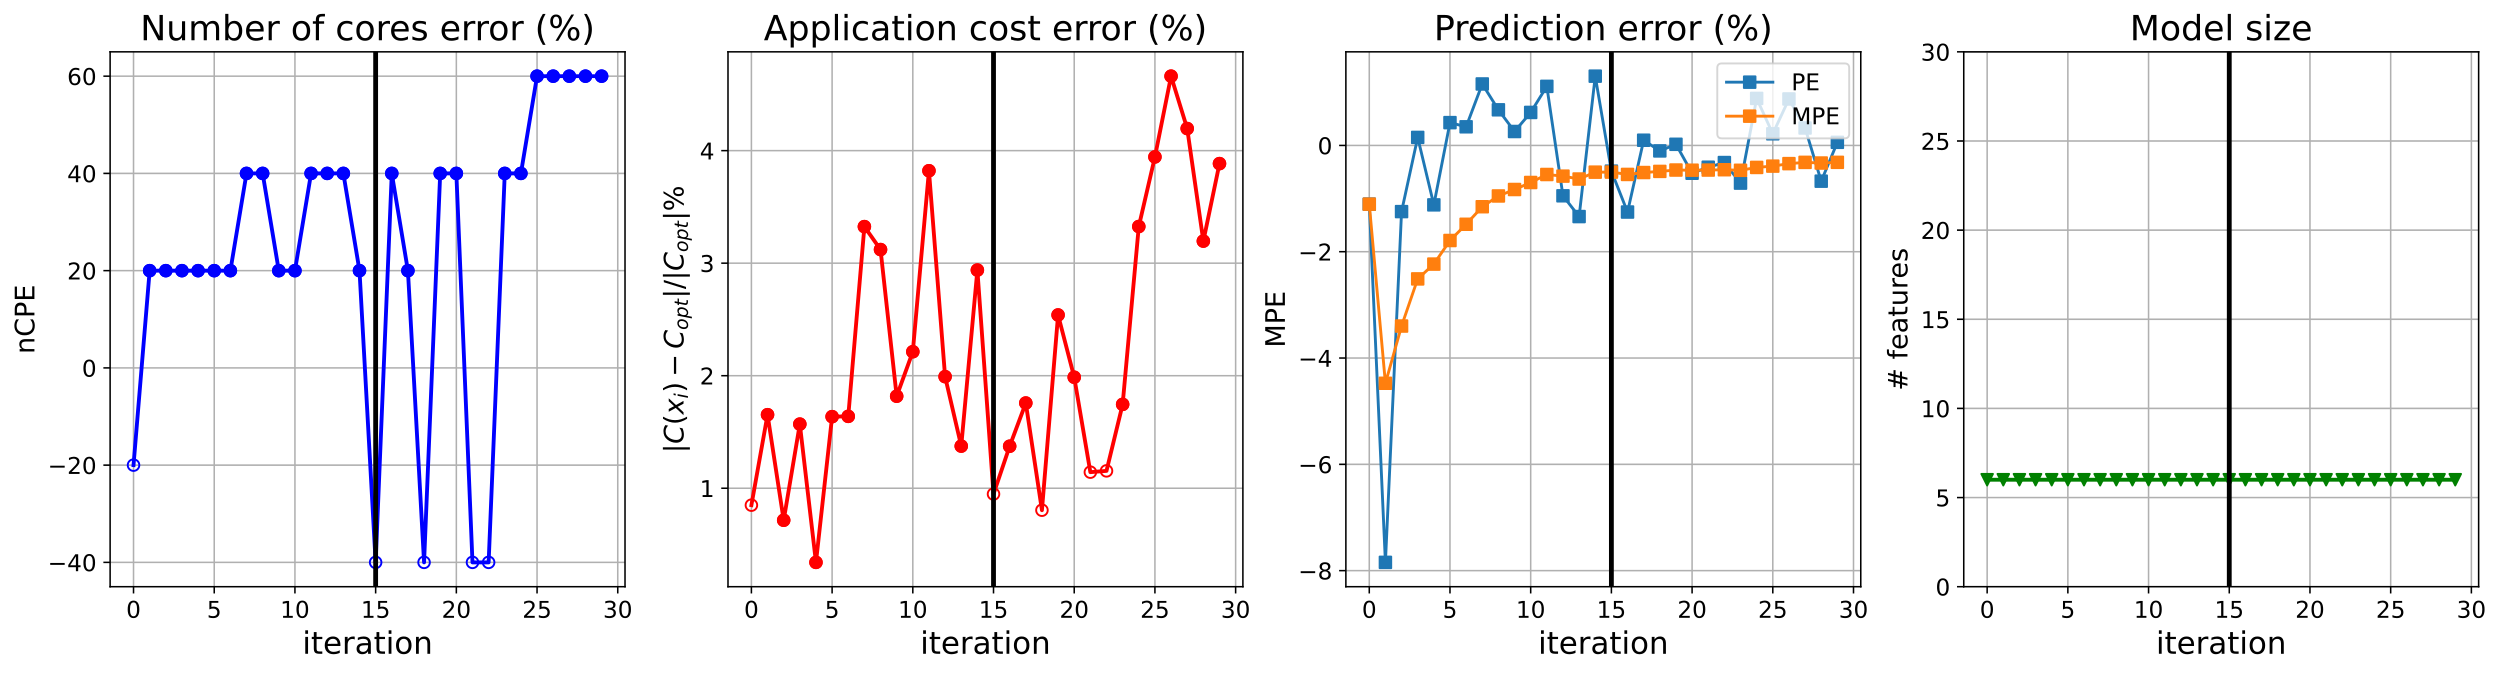 <?xml version="1.0" encoding="utf-8" standalone="no"?>
<!DOCTYPE svg PUBLIC "-//W3C//DTD SVG 1.1//EN"
  "http://www.w3.org/Graphics/SVG/1.1/DTD/svg11.dtd">
<!-- Created with matplotlib (https://matplotlib.org/) -->
<svg height="349.376pt" version="1.1" viewBox="0 0 1295.745 349.376" width="1295.745pt" xmlns="http://www.w3.org/2000/svg" xmlns:xlink="http://www.w3.org/1999/xlink">
 <defs>
  <style type="text/css">
*{stroke-linecap:butt;stroke-linejoin:round;}
  </style>
 </defs>
 <g id="figure_1">
  <g id="patch_1">
   <path d="M 0 349.376 
L 1295.745 349.376 
L 1295.745 0 
L 0 0 
z
" style="fill:#ffffff;"/>
  </g>
  <g id="axes_1">
   <g id="patch_2">
    <path d="M 57.075 304.077 
L 323.945 304.077 
L 323.945 26.877 
L 57.075 26.877 
z
" style="fill:#ffffff;"/>
   </g>
   <g id="matplotlib.axis_1">
    <g id="xtick_1">
     <g id="line2d_1">
      <path clip-path="url(#p7683d1cc06)" d="M 69.205 304.077 
L 69.205 26.877 
" style="fill:none;stroke:#b0b0b0;stroke-linecap:square;stroke-width:0.8;"/>
     </g>
     <g id="line2d_2">
      <defs>
       <path d="M 0 0 
L 0 3.5 
" id="me8ab447508" style="stroke:#000000;stroke-width:0.8;"/>
      </defs>
      <g>
       <use style="stroke:#000000;stroke-width:0.8;" x="69.205" xlink:href="#me8ab447508" y="304.077"/>
      </g>
     </g>
     <g id="text_1">
      <!-- 0 -->
      <defs>
       <path d="M 31.781 66.406 
Q 24.172 66.406 20.328 58.906 
Q 16.5 51.422 16.5 36.375 
Q 16.5 21.391 20.328 13.891 
Q 24.172 6.391 31.781 6.391 
Q 39.453 6.391 43.281 13.891 
Q 47.125 21.391 47.125 36.375 
Q 47.125 51.422 43.281 58.906 
Q 39.453 66.406 31.781 66.406 
z
M 31.781 74.219 
Q 44.047 74.219 50.516 64.516 
Q 56.984 54.828 56.984 36.375 
Q 56.984 17.969 50.516 8.266 
Q 44.047 -1.422 31.781 -1.422 
Q 19.531 -1.422 13.062 8.266 
Q 6.594 17.969 6.594 36.375 
Q 6.594 54.828 13.062 64.516 
Q 19.531 74.219 31.781 74.219 
z
" id="DejaVuSans-48"/>
      </defs>
      <g transform="translate(65.388 320.195)scale(0.12 -0.12)">
       <use xlink:href="#DejaVuSans-48"/>
      </g>
     </g>
    </g>
    <g id="xtick_2">
     <g id="line2d_3">
      <path clip-path="url(#p7683d1cc06)" d="M 111.035 304.077 
L 111.035 26.877 
" style="fill:none;stroke:#b0b0b0;stroke-linecap:square;stroke-width:0.8;"/>
     </g>
     <g id="line2d_4">
      <g>
       <use style="stroke:#000000;stroke-width:0.8;" x="111.035" xlink:href="#me8ab447508" y="304.077"/>
      </g>
     </g>
     <g id="text_2">
      <!-- 5 -->
      <defs>
       <path d="M 10.797 72.906 
L 49.516 72.906 
L 49.516 64.594 
L 19.828 64.594 
L 19.828 46.734 
Q 21.969 47.469 24.109 47.828 
Q 26.266 48.188 28.422 48.188 
Q 40.625 48.188 47.75 41.5 
Q 54.891 34.812 54.891 23.391 
Q 54.891 11.625 47.562 5.094 
Q 40.234 -1.422 26.906 -1.422 
Q 22.312 -1.422 17.547 -0.641 
Q 12.797 0.141 7.719 1.703 
L 7.719 11.625 
Q 12.109 9.234 16.797 8.062 
Q 21.484 6.891 26.703 6.891 
Q 35.156 6.891 40.078 11.328 
Q 45.016 15.766 45.016 23.391 
Q 45.016 31 40.078 35.438 
Q 35.156 39.891 26.703 39.891 
Q 22.75 39.891 18.812 39.016 
Q 14.891 38.141 10.797 36.281 
z
" id="DejaVuSans-53"/>
      </defs>
      <g transform="translate(107.217 320.195)scale(0.12 -0.12)">
       <use xlink:href="#DejaVuSans-53"/>
      </g>
     </g>
    </g>
    <g id="xtick_3">
     <g id="line2d_5">
      <path clip-path="url(#p7683d1cc06)" d="M 152.864 304.077 
L 152.864 26.877 
" style="fill:none;stroke:#b0b0b0;stroke-linecap:square;stroke-width:0.8;"/>
     </g>
     <g id="line2d_6">
      <g>
       <use style="stroke:#000000;stroke-width:0.8;" x="152.864" xlink:href="#me8ab447508" y="304.077"/>
      </g>
     </g>
     <g id="text_3">
      <!-- 10 -->
      <defs>
       <path d="M 12.406 8.297 
L 28.516 8.297 
L 28.516 63.922 
L 10.984 60.406 
L 10.984 69.391 
L 28.422 72.906 
L 38.281 72.906 
L 38.281 8.297 
L 54.391 8.297 
L 54.391 0 
L 12.406 0 
z
" id="DejaVuSans-49"/>
      </defs>
      <g transform="translate(145.229 320.195)scale(0.12 -0.12)">
       <use xlink:href="#DejaVuSans-49"/>
       <use x="63.623" xlink:href="#DejaVuSans-48"/>
      </g>
     </g>
    </g>
    <g id="xtick_4">
     <g id="line2d_7">
      <path clip-path="url(#p7683d1cc06)" d="M 194.693 304.077 
L 194.693 26.877 
" style="fill:none;stroke:#b0b0b0;stroke-linecap:square;stroke-width:0.8;"/>
     </g>
     <g id="line2d_8">
      <g>
       <use style="stroke:#000000;stroke-width:0.8;" x="194.693" xlink:href="#me8ab447508" y="304.077"/>
      </g>
     </g>
     <g id="text_4">
      <!-- 15 -->
      <g transform="translate(187.058 320.195)scale(0.12 -0.12)">
       <use xlink:href="#DejaVuSans-49"/>
       <use x="63.623" xlink:href="#DejaVuSans-53"/>
      </g>
     </g>
    </g>
    <g id="xtick_5">
     <g id="line2d_9">
      <path clip-path="url(#p7683d1cc06)" d="M 236.522 304.077 
L 236.522 26.877 
" style="fill:none;stroke:#b0b0b0;stroke-linecap:square;stroke-width:0.8;"/>
     </g>
     <g id="line2d_10">
      <g>
       <use style="stroke:#000000;stroke-width:0.8;" x="236.522" xlink:href="#me8ab447508" y="304.077"/>
      </g>
     </g>
     <g id="text_5">
      <!-- 20 -->
      <defs>
       <path d="M 19.188 8.297 
L 53.609 8.297 
L 53.609 0 
L 7.328 0 
L 7.328 8.297 
Q 12.938 14.109 22.625 23.891 
Q 32.328 33.688 34.812 36.531 
Q 39.547 41.844 41.422 45.531 
Q 43.312 49.219 43.312 52.781 
Q 43.312 58.594 39.234 62.25 
Q 35.156 65.922 28.609 65.922 
Q 23.969 65.922 18.812 64.312 
Q 13.672 62.703 7.812 59.422 
L 7.812 69.391 
Q 13.766 71.781 18.938 73 
Q 24.125 74.219 28.422 74.219 
Q 39.75 74.219 46.484 68.547 
Q 53.219 62.891 53.219 53.422 
Q 53.219 48.922 51.531 44.891 
Q 49.859 40.875 45.406 35.406 
Q 44.188 33.984 37.641 27.219 
Q 31.109 20.453 19.188 8.297 
z
" id="DejaVuSans-50"/>
      </defs>
      <g transform="translate(228.887 320.195)scale(0.12 -0.12)">
       <use xlink:href="#DejaVuSans-50"/>
       <use x="63.623" xlink:href="#DejaVuSans-48"/>
      </g>
     </g>
    </g>
    <g id="xtick_6">
     <g id="line2d_11">
      <path clip-path="url(#p7683d1cc06)" d="M 278.351 304.077 
L 278.351 26.877 
" style="fill:none;stroke:#b0b0b0;stroke-linecap:square;stroke-width:0.8;"/>
     </g>
     <g id="line2d_12">
      <g>
       <use style="stroke:#000000;stroke-width:0.8;" x="278.351" xlink:href="#me8ab447508" y="304.077"/>
      </g>
     </g>
     <g id="text_6">
      <!-- 25 -->
      <g transform="translate(270.716 320.195)scale(0.12 -0.12)">
       <use xlink:href="#DejaVuSans-50"/>
       <use x="63.623" xlink:href="#DejaVuSans-53"/>
      </g>
     </g>
    </g>
    <g id="xtick_7">
     <g id="line2d_13">
      <path clip-path="url(#p7683d1cc06)" d="M 320.18 304.077 
L 320.18 26.877 
" style="fill:none;stroke:#b0b0b0;stroke-linecap:square;stroke-width:0.8;"/>
     </g>
     <g id="line2d_14">
      <g>
       <use style="stroke:#000000;stroke-width:0.8;" x="320.18" xlink:href="#me8ab447508" y="304.077"/>
      </g>
     </g>
     <g id="text_7">
      <!-- 30 -->
      <defs>
       <path d="M 40.578 39.312 
Q 47.656 37.797 51.625 33 
Q 55.609 28.219 55.609 21.188 
Q 55.609 10.406 48.188 4.484 
Q 40.766 -1.422 27.094 -1.422 
Q 22.516 -1.422 17.656 -0.516 
Q 12.797 0.391 7.625 2.203 
L 7.625 11.719 
Q 11.719 9.328 16.594 8.109 
Q 21.484 6.891 26.812 6.891 
Q 36.078 6.891 40.938 10.547 
Q 45.797 14.203 45.797 21.188 
Q 45.797 27.641 41.281 31.266 
Q 36.766 34.906 28.719 34.906 
L 20.219 34.906 
L 20.219 43.016 
L 29.109 43.016 
Q 36.375 43.016 40.234 45.922 
Q 44.094 48.828 44.094 54.297 
Q 44.094 59.906 40.109 62.906 
Q 36.141 65.922 28.719 65.922 
Q 24.656 65.922 20.016 65.031 
Q 15.375 64.156 9.812 62.312 
L 9.812 71.094 
Q 15.438 72.656 20.344 73.438 
Q 25.25 74.219 29.594 74.219 
Q 40.828 74.219 47.359 69.109 
Q 53.906 64.016 53.906 55.328 
Q 53.906 49.266 50.438 45.094 
Q 46.969 40.922 40.578 39.312 
z
" id="DejaVuSans-51"/>
      </defs>
      <g transform="translate(312.545 320.195)scale(0.12 -0.12)">
       <use xlink:href="#DejaVuSans-51"/>
       <use x="63.623" xlink:href="#DejaVuSans-48"/>
      </g>
     </g>
    </g>
    <g id="text_8">
     <!-- iteration -->
     <defs>
      <path d="M 9.422 54.688 
L 18.406 54.688 
L 18.406 0 
L 9.422 0 
z
M 9.422 75.984 
L 18.406 75.984 
L 18.406 64.594 
L 9.422 64.594 
z
" id="DejaVuSans-105"/>
      <path d="M 18.312 70.219 
L 18.312 54.688 
L 36.812 54.688 
L 36.812 47.703 
L 18.312 47.703 
L 18.312 18.016 
Q 18.312 11.328 20.141 9.422 
Q 21.969 7.516 27.594 7.516 
L 36.812 7.516 
L 36.812 0 
L 27.594 0 
Q 17.188 0 13.234 3.875 
Q 9.281 7.766 9.281 18.016 
L 9.281 47.703 
L 2.688 47.703 
L 2.688 54.688 
L 9.281 54.688 
L 9.281 70.219 
z
" id="DejaVuSans-116"/>
      <path d="M 56.203 29.594 
L 56.203 25.203 
L 14.891 25.203 
Q 15.484 15.922 20.484 11.062 
Q 25.484 6.203 34.422 6.203 
Q 39.594 6.203 44.453 7.469 
Q 49.312 8.734 54.109 11.281 
L 54.109 2.781 
Q 49.266 0.734 44.188 -0.344 
Q 39.109 -1.422 33.891 -1.422 
Q 20.797 -1.422 13.156 6.188 
Q 5.516 13.812 5.516 26.812 
Q 5.516 40.234 12.766 48.109 
Q 20.016 56 32.328 56 
Q 43.359 56 49.781 48.891 
Q 56.203 41.797 56.203 29.594 
z
M 47.219 32.234 
Q 47.125 39.594 43.094 43.984 
Q 39.062 48.391 32.422 48.391 
Q 24.906 48.391 20.391 44.141 
Q 15.875 39.891 15.188 32.172 
z
" id="DejaVuSans-101"/>
      <path d="M 41.109 46.297 
Q 39.594 47.172 37.812 47.578 
Q 36.031 48 33.891 48 
Q 26.266 48 22.188 43.047 
Q 18.109 38.094 18.109 28.812 
L 18.109 0 
L 9.078 0 
L 9.078 54.688 
L 18.109 54.688 
L 18.109 46.188 
Q 20.953 51.172 25.484 53.578 
Q 30.031 56 36.531 56 
Q 37.453 56 38.578 55.875 
Q 39.703 55.766 41.062 55.516 
z
" id="DejaVuSans-114"/>
      <path d="M 34.281 27.484 
Q 23.391 27.484 19.188 25 
Q 14.984 22.516 14.984 16.5 
Q 14.984 11.719 18.141 8.906 
Q 21.297 6.109 26.703 6.109 
Q 34.188 6.109 38.703 11.406 
Q 43.219 16.703 43.219 25.484 
L 43.219 27.484 
z
M 52.203 31.203 
L 52.203 0 
L 43.219 0 
L 43.219 8.297 
Q 40.141 3.328 35.547 0.953 
Q 30.953 -1.422 24.312 -1.422 
Q 15.922 -1.422 10.953 3.297 
Q 6 8.016 6 15.922 
Q 6 25.141 12.172 29.828 
Q 18.359 34.516 30.609 34.516 
L 43.219 34.516 
L 43.219 35.406 
Q 43.219 41.609 39.141 45 
Q 35.062 48.391 27.688 48.391 
Q 23 48.391 18.547 47.266 
Q 14.109 46.141 10.016 43.891 
L 10.016 52.203 
Q 14.938 54.109 19.578 55.047 
Q 24.219 56 28.609 56 
Q 40.484 56 46.344 49.844 
Q 52.203 43.703 52.203 31.203 
z
" id="DejaVuSans-97"/>
      <path d="M 30.609 48.391 
Q 23.391 48.391 19.188 42.75 
Q 14.984 37.109 14.984 27.297 
Q 14.984 17.484 19.156 11.844 
Q 23.344 6.203 30.609 6.203 
Q 37.797 6.203 41.984 11.859 
Q 46.188 17.531 46.188 27.297 
Q 46.188 37.016 41.984 42.703 
Q 37.797 48.391 30.609 48.391 
z
M 30.609 56 
Q 42.328 56 49.016 48.375 
Q 55.719 40.766 55.719 27.297 
Q 55.719 13.875 49.016 6.219 
Q 42.328 -1.422 30.609 -1.422 
Q 18.844 -1.422 12.172 6.219 
Q 5.516 13.875 5.516 27.297 
Q 5.516 40.766 12.172 48.375 
Q 18.844 56 30.609 56 
z
" id="DejaVuSans-111"/>
      <path d="M 54.891 33.016 
L 54.891 0 
L 45.906 0 
L 45.906 32.719 
Q 45.906 40.484 42.875 44.328 
Q 39.844 48.188 33.797 48.188 
Q 26.516 48.188 22.312 43.547 
Q 18.109 38.922 18.109 30.906 
L 18.109 0 
L 9.078 0 
L 9.078 54.688 
L 18.109 54.688 
L 18.109 46.188 
Q 21.344 51.125 25.703 53.562 
Q 30.078 56 35.797 56 
Q 45.219 56 50.047 50.172 
Q 54.891 44.344 54.891 33.016 
z
" id="DejaVuSans-110"/>
     </defs>
     <g transform="translate(156.714 338.848)scale(0.16 -0.16)">
      <use xlink:href="#DejaVuSans-105"/>
      <use x="27.783" xlink:href="#DejaVuSans-116"/>
      <use x="66.992" xlink:href="#DejaVuSans-101"/>
      <use x="128.516" xlink:href="#DejaVuSans-114"/>
      <use x="169.629" xlink:href="#DejaVuSans-97"/>
      <use x="230.908" xlink:href="#DejaVuSans-116"/>
      <use x="270.117" xlink:href="#DejaVuSans-105"/>
      <use x="297.9" xlink:href="#DejaVuSans-111"/>
      <use x="359.082" xlink:href="#DejaVuSans-110"/>
     </g>
    </g>
   </g>
   <g id="matplotlib.axis_2">
    <g id="ytick_1">
     <g id="line2d_15">
      <path clip-path="url(#p7683d1cc06)" d="M 57.075 291.477 
L 323.945 291.477 
" style="fill:none;stroke:#b0b0b0;stroke-linecap:square;stroke-width:0.8;"/>
     </g>
     <g id="line2d_16">
      <defs>
       <path d="M 0 0 
L -3.5 0 
" id="md81b2ae0bb" style="stroke:#000000;stroke-width:0.8;"/>
      </defs>
      <g>
       <use style="stroke:#000000;stroke-width:0.8;" x="57.075" xlink:href="#md81b2ae0bb" y="291.477"/>
      </g>
     </g>
     <g id="text_9">
      <!-- −40 -->
      <defs>
       <path d="M 10.594 35.5 
L 73.188 35.5 
L 73.188 27.203 
L 10.594 27.203 
z
" id="DejaVuSans-8722"/>
       <path d="M 37.797 64.312 
L 12.891 25.391 
L 37.797 25.391 
z
M 35.203 72.906 
L 47.609 72.906 
L 47.609 25.391 
L 58.016 25.391 
L 58.016 17.188 
L 47.609 17.188 
L 47.609 0 
L 37.797 0 
L 37.797 17.188 
L 4.891 17.188 
L 4.891 26.703 
z
" id="DejaVuSans-52"/>
      </defs>
      <g transform="translate(24.749 296.036)scale(0.12 -0.12)">
       <use xlink:href="#DejaVuSans-8722"/>
       <use x="83.789" xlink:href="#DejaVuSans-52"/>
       <use x="147.412" xlink:href="#DejaVuSans-48"/>
      </g>
     </g>
    </g>
    <g id="ytick_2">
     <g id="line2d_17">
      <path clip-path="url(#p7683d1cc06)" d="M 57.075 241.077 
L 323.945 241.077 
" style="fill:none;stroke:#b0b0b0;stroke-linecap:square;stroke-width:0.8;"/>
     </g>
     <g id="line2d_18">
      <g>
       <use style="stroke:#000000;stroke-width:0.8;" x="57.075" xlink:href="#md81b2ae0bb" y="241.077"/>
      </g>
     </g>
     <g id="text_10">
      <!-- −20 -->
      <g transform="translate(24.749 245.636)scale(0.12 -0.12)">
       <use xlink:href="#DejaVuSans-8722"/>
       <use x="83.789" xlink:href="#DejaVuSans-50"/>
       <use x="147.412" xlink:href="#DejaVuSans-48"/>
      </g>
     </g>
    </g>
    <g id="ytick_3">
     <g id="line2d_19">
      <path clip-path="url(#p7683d1cc06)" d="M 57.075 190.677 
L 323.945 190.677 
" style="fill:none;stroke:#b0b0b0;stroke-linecap:square;stroke-width:0.8;"/>
     </g>
     <g id="line2d_20">
      <g>
       <use style="stroke:#000000;stroke-width:0.8;" x="57.075" xlink:href="#md81b2ae0bb" y="190.677"/>
      </g>
     </g>
     <g id="text_11">
      <!-- 0 -->
      <g transform="translate(42.44 195.236)scale(0.12 -0.12)">
       <use xlink:href="#DejaVuSans-48"/>
      </g>
     </g>
    </g>
    <g id="ytick_4">
     <g id="line2d_21">
      <path clip-path="url(#p7683d1cc06)" d="M 57.075 140.277 
L 323.945 140.277 
" style="fill:none;stroke:#b0b0b0;stroke-linecap:square;stroke-width:0.8;"/>
     </g>
     <g id="line2d_22">
      <g>
       <use style="stroke:#000000;stroke-width:0.8;" x="57.075" xlink:href="#md81b2ae0bb" y="140.277"/>
      </g>
     </g>
     <g id="text_12">
      <!-- 20 -->
      <g transform="translate(34.805 144.836)scale(0.12 -0.12)">
       <use xlink:href="#DejaVuSans-50"/>
       <use x="63.623" xlink:href="#DejaVuSans-48"/>
      </g>
     </g>
    </g>
    <g id="ytick_5">
     <g id="line2d_23">
      <path clip-path="url(#p7683d1cc06)" d="M 57.075 89.877 
L 323.945 89.877 
" style="fill:none;stroke:#b0b0b0;stroke-linecap:square;stroke-width:0.8;"/>
     </g>
     <g id="line2d_24">
      <g>
       <use style="stroke:#000000;stroke-width:0.8;" x="57.075" xlink:href="#md81b2ae0bb" y="89.877"/>
      </g>
     </g>
     <g id="text_13">
      <!-- 40 -->
      <g transform="translate(34.805 94.436)scale(0.12 -0.12)">
       <use xlink:href="#DejaVuSans-52"/>
       <use x="63.623" xlink:href="#DejaVuSans-48"/>
      </g>
     </g>
    </g>
    <g id="ytick_6">
     <g id="line2d_25">
      <path clip-path="url(#p7683d1cc06)" d="M 57.075 39.477 
L 323.945 39.477 
" style="fill:none;stroke:#b0b0b0;stroke-linecap:square;stroke-width:0.8;"/>
     </g>
     <g id="line2d_26">
      <g>
       <use style="stroke:#000000;stroke-width:0.8;" x="57.075" xlink:href="#md81b2ae0bb" y="39.477"/>
      </g>
     </g>
     <g id="text_14">
      <!-- 60 -->
      <defs>
       <path d="M 33.016 40.375 
Q 26.375 40.375 22.484 35.828 
Q 18.609 31.297 18.609 23.391 
Q 18.609 15.531 22.484 10.953 
Q 26.375 6.391 33.016 6.391 
Q 39.656 6.391 43.531 10.953 
Q 47.406 15.531 47.406 23.391 
Q 47.406 31.297 43.531 35.828 
Q 39.656 40.375 33.016 40.375 
z
M 52.594 71.297 
L 52.594 62.312 
Q 48.875 64.062 45.094 64.984 
Q 41.312 65.922 37.594 65.922 
Q 27.828 65.922 22.672 59.328 
Q 17.531 52.734 16.797 39.406 
Q 19.672 43.656 24.016 45.922 
Q 28.375 48.188 33.594 48.188 
Q 44.578 48.188 50.953 41.516 
Q 57.328 34.859 57.328 23.391 
Q 57.328 12.156 50.688 5.359 
Q 44.047 -1.422 33.016 -1.422 
Q 20.359 -1.422 13.672 8.266 
Q 6.984 17.969 6.984 36.375 
Q 6.984 53.656 15.188 63.938 
Q 23.391 74.219 37.203 74.219 
Q 40.922 74.219 44.703 73.484 
Q 48.484 72.75 52.594 71.297 
z
" id="DejaVuSans-54"/>
      </defs>
      <g transform="translate(34.805 44.036)scale(0.12 -0.12)">
       <use xlink:href="#DejaVuSans-54"/>
       <use x="63.623" xlink:href="#DejaVuSans-48"/>
      </g>
     </g>
    </g>
    <g id="text_15">
     <!-- nCPE -->
     <defs>
      <path d="M 64.406 67.281 
L 64.406 56.891 
Q 59.422 61.531 53.781 63.812 
Q 48.141 66.109 41.797 66.109 
Q 29.297 66.109 22.656 58.469 
Q 16.016 50.828 16.016 36.375 
Q 16.016 21.969 22.656 14.328 
Q 29.297 6.688 41.797 6.688 
Q 48.141 6.688 53.781 8.984 
Q 59.422 11.281 64.406 15.922 
L 64.406 5.609 
Q 59.234 2.094 53.438 0.328 
Q 47.656 -1.422 41.219 -1.422 
Q 24.656 -1.422 15.125 8.703 
Q 5.609 18.844 5.609 36.375 
Q 5.609 53.953 15.125 64.078 
Q 24.656 74.219 41.219 74.219 
Q 47.75 74.219 53.531 72.484 
Q 59.328 70.75 64.406 67.281 
z
" id="DejaVuSans-67"/>
      <path d="M 19.672 64.797 
L 19.672 37.406 
L 32.078 37.406 
Q 38.969 37.406 42.719 40.969 
Q 46.484 44.531 46.484 51.125 
Q 46.484 57.672 42.719 61.234 
Q 38.969 64.797 32.078 64.797 
z
M 9.812 72.906 
L 32.078 72.906 
Q 44.344 72.906 50.609 67.359 
Q 56.891 61.812 56.891 51.125 
Q 56.891 40.328 50.609 34.812 
Q 44.344 29.297 32.078 29.297 
L 19.672 29.297 
L 19.672 0 
L 9.812 0 
z
" id="DejaVuSans-80"/>
      <path d="M 9.812 72.906 
L 55.906 72.906 
L 55.906 64.594 
L 19.672 64.594 
L 19.672 43.016 
L 54.391 43.016 
L 54.391 34.719 
L 19.672 34.719 
L 19.672 8.297 
L 56.781 8.297 
L 56.781 0 
L 9.812 0 
z
" id="DejaVuSans-69"/>
     </defs>
     <g transform="translate(17.838 183.445)rotate(-90)scale(0.14 -0.14)">
      <use xlink:href="#DejaVuSans-110"/>
      <use x="63.379" xlink:href="#DejaVuSans-67"/>
      <use x="133.203" xlink:href="#DejaVuSans-80"/>
      <use x="193.506" xlink:href="#DejaVuSans-69"/>
     </g>
    </g>
   </g>
   <g id="line2d_27">
    <path clip-path="url(#p7683d1cc06)" d="M 69.205 241.077 
L 77.571 140.277 
L 85.937 140.277 
L 94.303 140.277 
L 102.669 140.277 
L 111.035 140.277 
L 119.4 140.277 
L 127.766 89.877 
L 136.132 89.877 
L 144.498 140.277 
L 152.864 140.277 
L 161.229 89.877 
L 169.595 89.877 
L 177.961 89.877 
L 186.327 140.277 
L 194.693 291.477 
L 203.059 89.877 
L 211.424 140.277 
L 219.79 291.477 
L 228.156 89.877 
L 236.522 89.877 
L 244.888 291.477 
L 253.253 291.477 
L 261.619 89.877 
L 269.985 89.877 
L 278.351 39.477 
L 286.717 39.477 
L 295.082 39.477 
L 303.448 39.477 
L 311.814 39.477 
" style="fill:none;stroke:#0000ff;stroke-linecap:square;stroke-width:2;"/>
    <defs>
     <path d="M 0 3 
C 0.796 3 1.559 2.684 2.121 2.121 
C 2.684 1.559 3 0.796 3 0 
C 3 -0.796 2.684 -1.559 2.121 -2.121 
C 1.559 -2.684 0.796 -3 0 -3 
C -0.796 -3 -1.559 -2.684 -2.121 -2.121 
C -2.684 -1.559 -3 -0.796 -3 0 
C -3 0.796 -2.684 1.559 -2.121 2.121 
C -1.559 2.684 -0.796 3 0 3 
z
" id="m6123cea757" style="stroke:#0000ff;"/>
    </defs>
    <g clip-path="url(#p7683d1cc06)">
     <use style="fill-opacity:0;stroke:#0000ff;" x="69.205" xlink:href="#m6123cea757" y="241.077"/>
     <use style="fill-opacity:0;stroke:#0000ff;" x="77.571" xlink:href="#m6123cea757" y="140.277"/>
     <use style="fill-opacity:0;stroke:#0000ff;" x="85.937" xlink:href="#m6123cea757" y="140.277"/>
     <use style="fill-opacity:0;stroke:#0000ff;" x="94.303" xlink:href="#m6123cea757" y="140.277"/>
     <use style="fill-opacity:0;stroke:#0000ff;" x="102.669" xlink:href="#m6123cea757" y="140.277"/>
     <use style="fill-opacity:0;stroke:#0000ff;" x="111.035" xlink:href="#m6123cea757" y="140.277"/>
     <use style="fill-opacity:0;stroke:#0000ff;" x="119.4" xlink:href="#m6123cea757" y="140.277"/>
     <use style="fill-opacity:0;stroke:#0000ff;" x="127.766" xlink:href="#m6123cea757" y="89.877"/>
     <use style="fill-opacity:0;stroke:#0000ff;" x="136.132" xlink:href="#m6123cea757" y="89.877"/>
     <use style="fill-opacity:0;stroke:#0000ff;" x="144.498" xlink:href="#m6123cea757" y="140.277"/>
     <use style="fill-opacity:0;stroke:#0000ff;" x="152.864" xlink:href="#m6123cea757" y="140.277"/>
     <use style="fill-opacity:0;stroke:#0000ff;" x="161.229" xlink:href="#m6123cea757" y="89.877"/>
     <use style="fill-opacity:0;stroke:#0000ff;" x="169.595" xlink:href="#m6123cea757" y="89.877"/>
     <use style="fill-opacity:0;stroke:#0000ff;" x="177.961" xlink:href="#m6123cea757" y="89.877"/>
     <use style="fill-opacity:0;stroke:#0000ff;" x="186.327" xlink:href="#m6123cea757" y="140.277"/>
     <use style="fill-opacity:0;stroke:#0000ff;" x="194.693" xlink:href="#m6123cea757" y="291.477"/>
     <use style="fill-opacity:0;stroke:#0000ff;" x="203.059" xlink:href="#m6123cea757" y="89.877"/>
     <use style="fill-opacity:0;stroke:#0000ff;" x="211.424" xlink:href="#m6123cea757" y="140.277"/>
     <use style="fill-opacity:0;stroke:#0000ff;" x="219.79" xlink:href="#m6123cea757" y="291.477"/>
     <use style="fill-opacity:0;stroke:#0000ff;" x="228.156" xlink:href="#m6123cea757" y="89.877"/>
     <use style="fill-opacity:0;stroke:#0000ff;" x="236.522" xlink:href="#m6123cea757" y="89.877"/>
     <use style="fill-opacity:0;stroke:#0000ff;" x="244.888" xlink:href="#m6123cea757" y="291.477"/>
     <use style="fill-opacity:0;stroke:#0000ff;" x="253.253" xlink:href="#m6123cea757" y="291.477"/>
     <use style="fill-opacity:0;stroke:#0000ff;" x="261.619" xlink:href="#m6123cea757" y="89.877"/>
     <use style="fill-opacity:0;stroke:#0000ff;" x="269.985" xlink:href="#m6123cea757" y="89.877"/>
     <use style="fill-opacity:0;stroke:#0000ff;" x="278.351" xlink:href="#m6123cea757" y="39.477"/>
     <use style="fill-opacity:0;stroke:#0000ff;" x="286.717" xlink:href="#m6123cea757" y="39.477"/>
     <use style="fill-opacity:0;stroke:#0000ff;" x="295.082" xlink:href="#m6123cea757" y="39.477"/>
     <use style="fill-opacity:0;stroke:#0000ff;" x="303.448" xlink:href="#m6123cea757" y="39.477"/>
     <use style="fill-opacity:0;stroke:#0000ff;" x="311.814" xlink:href="#m6123cea757" y="39.477"/>
    </g>
   </g>
   <g id="line2d_28">
    <defs>
     <path d="M 0 3 
C 0.796 3 1.559 2.684 2.121 2.121 
C 2.684 1.559 3 0.796 3 0 
C 3 -0.796 2.684 -1.559 2.121 -2.121 
C 1.559 -2.684 0.796 -3 0 -3 
C -0.796 -3 -1.559 -2.684 -2.121 -2.121 
C -2.684 -1.559 -3 -0.796 -3 0 
C -3 0.796 -2.684 1.559 -2.121 2.121 
C -1.559 2.684 -0.796 3 0 3 
z
" id="m4e3c16536b" style="stroke:#0000ff;"/>
    </defs>
    <g clip-path="url(#p7683d1cc06)">
     <use style="fill:#0000ff;stroke:#0000ff;" x="77.571" xlink:href="#m4e3c16536b" y="140.277"/>
    </g>
   </g>
   <g id="line2d_29">
    <g clip-path="url(#p7683d1cc06)">
     <use style="fill:#0000ff;stroke:#0000ff;" x="85.937" xlink:href="#m4e3c16536b" y="140.277"/>
    </g>
   </g>
   <g id="line2d_30">
    <g clip-path="url(#p7683d1cc06)">
     <use style="fill:#0000ff;stroke:#0000ff;" x="94.303" xlink:href="#m4e3c16536b" y="140.277"/>
    </g>
   </g>
   <g id="line2d_31">
    <g clip-path="url(#p7683d1cc06)">
     <use style="fill:#0000ff;stroke:#0000ff;" x="102.669" xlink:href="#m4e3c16536b" y="140.277"/>
    </g>
   </g>
   <g id="line2d_32">
    <g clip-path="url(#p7683d1cc06)">
     <use style="fill:#0000ff;stroke:#0000ff;" x="111.035" xlink:href="#m4e3c16536b" y="140.277"/>
    </g>
   </g>
   <g id="line2d_33">
    <g clip-path="url(#p7683d1cc06)">
     <use style="fill:#0000ff;stroke:#0000ff;" x="119.4" xlink:href="#m4e3c16536b" y="140.277"/>
    </g>
   </g>
   <g id="line2d_34">
    <g clip-path="url(#p7683d1cc06)">
     <use style="fill:#0000ff;stroke:#0000ff;" x="127.766" xlink:href="#m4e3c16536b" y="89.877"/>
    </g>
   </g>
   <g id="line2d_35">
    <g clip-path="url(#p7683d1cc06)">
     <use style="fill:#0000ff;stroke:#0000ff;" x="136.132" xlink:href="#m4e3c16536b" y="89.877"/>
    </g>
   </g>
   <g id="line2d_36">
    <g clip-path="url(#p7683d1cc06)">
     <use style="fill:#0000ff;stroke:#0000ff;" x="144.498" xlink:href="#m4e3c16536b" y="140.277"/>
    </g>
   </g>
   <g id="line2d_37">
    <g clip-path="url(#p7683d1cc06)">
     <use style="fill:#0000ff;stroke:#0000ff;" x="152.864" xlink:href="#m4e3c16536b" y="140.277"/>
    </g>
   </g>
   <g id="line2d_38">
    <g clip-path="url(#p7683d1cc06)">
     <use style="fill:#0000ff;stroke:#0000ff;" x="161.229" xlink:href="#m4e3c16536b" y="89.877"/>
    </g>
   </g>
   <g id="line2d_39">
    <g clip-path="url(#p7683d1cc06)">
     <use style="fill:#0000ff;stroke:#0000ff;" x="169.595" xlink:href="#m4e3c16536b" y="89.877"/>
    </g>
   </g>
   <g id="line2d_40">
    <g clip-path="url(#p7683d1cc06)">
     <use style="fill:#0000ff;stroke:#0000ff;" x="177.961" xlink:href="#m4e3c16536b" y="89.877"/>
    </g>
   </g>
   <g id="line2d_41">
    <g clip-path="url(#p7683d1cc06)">
     <use style="fill:#0000ff;stroke:#0000ff;" x="186.327" xlink:href="#m4e3c16536b" y="140.277"/>
    </g>
   </g>
   <g id="line2d_42">
    <g clip-path="url(#p7683d1cc06)">
     <use style="fill:#0000ff;stroke:#0000ff;" x="203.059" xlink:href="#m4e3c16536b" y="89.877"/>
    </g>
   </g>
   <g id="line2d_43">
    <g clip-path="url(#p7683d1cc06)">
     <use style="fill:#0000ff;stroke:#0000ff;" x="211.424" xlink:href="#m4e3c16536b" y="140.277"/>
    </g>
   </g>
   <g id="line2d_44">
    <g clip-path="url(#p7683d1cc06)">
     <use style="fill:#0000ff;stroke:#0000ff;" x="228.156" xlink:href="#m4e3c16536b" y="89.877"/>
    </g>
   </g>
   <g id="line2d_45">
    <g clip-path="url(#p7683d1cc06)">
     <use style="fill:#0000ff;stroke:#0000ff;" x="236.522" xlink:href="#m4e3c16536b" y="89.877"/>
    </g>
   </g>
   <g id="line2d_46">
    <g clip-path="url(#p7683d1cc06)">
     <use style="fill:#0000ff;stroke:#0000ff;" x="261.619" xlink:href="#m4e3c16536b" y="89.877"/>
    </g>
   </g>
   <g id="line2d_47">
    <g clip-path="url(#p7683d1cc06)">
     <use style="fill:#0000ff;stroke:#0000ff;" x="269.985" xlink:href="#m4e3c16536b" y="89.877"/>
    </g>
   </g>
   <g id="line2d_48">
    <g clip-path="url(#p7683d1cc06)">
     <use style="fill:#0000ff;stroke:#0000ff;" x="278.351" xlink:href="#m4e3c16536b" y="39.477"/>
    </g>
   </g>
   <g id="line2d_49">
    <g clip-path="url(#p7683d1cc06)">
     <use style="fill:#0000ff;stroke:#0000ff;" x="286.717" xlink:href="#m4e3c16536b" y="39.477"/>
    </g>
   </g>
   <g id="line2d_50">
    <g clip-path="url(#p7683d1cc06)">
     <use style="fill:#0000ff;stroke:#0000ff;" x="295.082" xlink:href="#m4e3c16536b" y="39.477"/>
    </g>
   </g>
   <g id="line2d_51">
    <g clip-path="url(#p7683d1cc06)">
     <use style="fill:#0000ff;stroke:#0000ff;" x="303.448" xlink:href="#m4e3c16536b" y="39.477"/>
    </g>
   </g>
   <g id="line2d_52">
    <g clip-path="url(#p7683d1cc06)">
     <use style="fill:#0000ff;stroke:#0000ff;" x="311.814" xlink:href="#m4e3c16536b" y="39.477"/>
    </g>
   </g>
   <g id="line2d_53">
    <path clip-path="url(#p7683d1cc06)" d="M 194.693 304.077 
L 194.693 26.877 
" style="fill:none;stroke:#000000;stroke-linecap:square;stroke-width:2.5;"/>
   </g>
   <g id="patch_3">
    <path d="M 57.075 304.077 
L 57.075 26.877 
" style="fill:none;stroke:#000000;stroke-linecap:square;stroke-linejoin:miter;stroke-width:0.8;"/>
   </g>
   <g id="patch_4">
    <path d="M 323.945 304.077 
L 323.945 26.877 
" style="fill:none;stroke:#000000;stroke-linecap:square;stroke-linejoin:miter;stroke-width:0.8;"/>
   </g>
   <g id="patch_5">
    <path d="M 57.075 304.077 
L 323.945 304.077 
" style="fill:none;stroke:#000000;stroke-linecap:square;stroke-linejoin:miter;stroke-width:0.8;"/>
   </g>
   <g id="patch_6">
    <path d="M 57.075 26.877 
L 323.945 26.877 
" style="fill:none;stroke:#000000;stroke-linecap:square;stroke-linejoin:miter;stroke-width:0.8;"/>
   </g>
   <g id="text_16">
    <!-- Number of cores error (%) -->
    <defs>
     <path d="M 9.812 72.906 
L 23.094 72.906 
L 55.422 11.922 
L 55.422 72.906 
L 64.984 72.906 
L 64.984 0 
L 51.703 0 
L 19.391 60.984 
L 19.391 0 
L 9.812 0 
z
" id="DejaVuSans-78"/>
     <path d="M 8.5 21.578 
L 8.5 54.688 
L 17.484 54.688 
L 17.484 21.922 
Q 17.484 14.156 20.5 10.266 
Q 23.531 6.391 29.594 6.391 
Q 36.859 6.391 41.078 11.031 
Q 45.312 15.672 45.312 23.688 
L 45.312 54.688 
L 54.297 54.688 
L 54.297 0 
L 45.312 0 
L 45.312 8.406 
Q 42.047 3.422 37.719 1 
Q 33.406 -1.422 27.688 -1.422 
Q 18.266 -1.422 13.375 4.438 
Q 8.5 10.297 8.5 21.578 
z
M 31.109 56 
z
" id="DejaVuSans-117"/>
     <path d="M 52 44.188 
Q 55.375 50.25 60.062 53.125 
Q 64.75 56 71.094 56 
Q 79.641 56 84.281 50.016 
Q 88.922 44.047 88.922 33.016 
L 88.922 0 
L 79.891 0 
L 79.891 32.719 
Q 79.891 40.578 77.094 44.375 
Q 74.312 48.188 68.609 48.188 
Q 61.625 48.188 57.562 43.547 
Q 53.516 38.922 53.516 30.906 
L 53.516 0 
L 44.484 0 
L 44.484 32.719 
Q 44.484 40.625 41.703 44.406 
Q 38.922 48.188 33.109 48.188 
Q 26.219 48.188 22.156 43.531 
Q 18.109 38.875 18.109 30.906 
L 18.109 0 
L 9.078 0 
L 9.078 54.688 
L 18.109 54.688 
L 18.109 46.188 
Q 21.188 51.219 25.484 53.609 
Q 29.781 56 35.688 56 
Q 41.656 56 45.828 52.969 
Q 50 49.953 52 44.188 
z
" id="DejaVuSans-109"/>
     <path d="M 48.688 27.297 
Q 48.688 37.203 44.609 42.844 
Q 40.531 48.484 33.406 48.484 
Q 26.266 48.484 22.188 42.844 
Q 18.109 37.203 18.109 27.297 
Q 18.109 17.391 22.188 11.75 
Q 26.266 6.109 33.406 6.109 
Q 40.531 6.109 44.609 11.75 
Q 48.688 17.391 48.688 27.297 
z
M 18.109 46.391 
Q 20.953 51.266 25.266 53.625 
Q 29.594 56 35.594 56 
Q 45.562 56 51.781 48.094 
Q 58.016 40.188 58.016 27.297 
Q 58.016 14.406 51.781 6.484 
Q 45.562 -1.422 35.594 -1.422 
Q 29.594 -1.422 25.266 0.953 
Q 20.953 3.328 18.109 8.203 
L 18.109 0 
L 9.078 0 
L 9.078 75.984 
L 18.109 75.984 
z
" id="DejaVuSans-98"/>
     <path id="DejaVuSans-32"/>
     <path d="M 37.109 75.984 
L 37.109 68.5 
L 28.516 68.5 
Q 23.688 68.5 21.797 66.547 
Q 19.922 64.594 19.922 59.516 
L 19.922 54.688 
L 34.719 54.688 
L 34.719 47.703 
L 19.922 47.703 
L 19.922 0 
L 10.891 0 
L 10.891 47.703 
L 2.297 47.703 
L 2.297 54.688 
L 10.891 54.688 
L 10.891 58.5 
Q 10.891 67.625 15.141 71.797 
Q 19.391 75.984 28.609 75.984 
z
" id="DejaVuSans-102"/>
     <path d="M 48.781 52.594 
L 48.781 44.188 
Q 44.969 46.297 41.141 47.344 
Q 37.312 48.391 33.406 48.391 
Q 24.656 48.391 19.812 42.844 
Q 14.984 37.312 14.984 27.297 
Q 14.984 17.281 19.812 11.734 
Q 24.656 6.203 33.406 6.203 
Q 37.312 6.203 41.141 7.25 
Q 44.969 8.297 48.781 10.406 
L 48.781 2.094 
Q 45.016 0.344 40.984 -0.531 
Q 36.969 -1.422 32.422 -1.422 
Q 20.062 -1.422 12.781 6.344 
Q 5.516 14.109 5.516 27.297 
Q 5.516 40.672 12.859 48.328 
Q 20.219 56 33.016 56 
Q 37.156 56 41.109 55.141 
Q 45.062 54.297 48.781 52.594 
z
" id="DejaVuSans-99"/>
     <path d="M 44.281 53.078 
L 44.281 44.578 
Q 40.484 46.531 36.375 47.5 
Q 32.281 48.484 27.875 48.484 
Q 21.188 48.484 17.844 46.438 
Q 14.5 44.391 14.5 40.281 
Q 14.5 37.156 16.891 35.375 
Q 19.281 33.594 26.516 31.984 
L 29.594 31.297 
Q 39.156 29.25 43.188 25.516 
Q 47.219 21.781 47.219 15.094 
Q 47.219 7.469 41.188 3.016 
Q 35.156 -1.422 24.609 -1.422 
Q 20.219 -1.422 15.453 -0.562 
Q 10.688 0.297 5.422 2 
L 5.422 11.281 
Q 10.406 8.688 15.234 7.391 
Q 20.062 6.109 24.812 6.109 
Q 31.156 6.109 34.562 8.281 
Q 37.984 10.453 37.984 14.406 
Q 37.984 18.062 35.516 20.016 
Q 33.062 21.969 24.703 23.781 
L 21.578 24.516 
Q 13.234 26.266 9.516 29.906 
Q 5.812 33.547 5.812 39.891 
Q 5.812 47.609 11.281 51.797 
Q 16.75 56 26.812 56 
Q 31.781 56 36.172 55.266 
Q 40.578 54.547 44.281 53.078 
z
" id="DejaVuSans-115"/>
     <path d="M 31 75.875 
Q 24.469 64.656 21.281 53.656 
Q 18.109 42.672 18.109 31.391 
Q 18.109 20.125 21.312 9.062 
Q 24.516 -2 31 -13.188 
L 23.188 -13.188 
Q 15.875 -1.703 12.234 9.375 
Q 8.594 20.453 8.594 31.391 
Q 8.594 42.281 12.203 53.312 
Q 15.828 64.359 23.188 75.875 
z
" id="DejaVuSans-40"/>
     <path d="M 72.703 32.078 
Q 68.453 32.078 66.031 28.469 
Q 63.625 24.859 63.625 18.406 
Q 63.625 12.062 66.031 8.422 
Q 68.453 4.781 72.703 4.781 
Q 76.859 4.781 79.266 8.422 
Q 81.688 12.062 81.688 18.406 
Q 81.688 24.812 79.266 28.438 
Q 76.859 32.078 72.703 32.078 
z
M 72.703 38.281 
Q 80.422 38.281 84.953 32.906 
Q 89.5 27.547 89.5 18.406 
Q 89.5 9.281 84.938 3.922 
Q 80.375 -1.422 72.703 -1.422 
Q 64.891 -1.422 60.344 3.922 
Q 55.812 9.281 55.812 18.406 
Q 55.812 27.594 60.375 32.938 
Q 64.938 38.281 72.703 38.281 
z
M 22.312 68.016 
Q 18.109 68.016 15.688 64.375 
Q 13.281 60.75 13.281 54.391 
Q 13.281 47.953 15.672 44.328 
Q 18.062 40.719 22.312 40.719 
Q 26.562 40.719 28.969 44.328 
Q 31.391 47.953 31.391 54.391 
Q 31.391 60.688 28.953 64.344 
Q 26.516 68.016 22.312 68.016 
z
M 66.406 74.219 
L 74.219 74.219 
L 28.609 -1.422 
L 20.797 -1.422 
z
M 22.312 74.219 
Q 30.031 74.219 34.609 68.875 
Q 39.203 63.531 39.203 54.391 
Q 39.203 45.172 34.641 39.844 
Q 30.078 34.516 22.312 34.516 
Q 14.547 34.516 10.031 39.859 
Q 5.516 45.219 5.516 54.391 
Q 5.516 63.484 10.047 68.844 
Q 14.594 74.219 22.312 74.219 
z
" id="DejaVuSans-37"/>
     <path d="M 8.016 75.875 
L 15.828 75.875 
Q 23.141 64.359 26.781 53.312 
Q 30.422 42.281 30.422 31.391 
Q 30.422 20.453 26.781 9.375 
Q 23.141 -1.703 15.828 -13.188 
L 8.016 -13.188 
Q 14.5 -2 17.703 9.062 
Q 20.906 20.125 20.906 31.391 
Q 20.906 42.672 17.703 53.656 
Q 14.5 64.656 8.016 75.875 
z
" id="DejaVuSans-41"/>
    </defs>
    <g transform="translate(72.701 20.877)scale(0.18 -0.18)">
     <use xlink:href="#DejaVuSans-78"/>
     <use x="74.805" xlink:href="#DejaVuSans-117"/>
     <use x="138.184" xlink:href="#DejaVuSans-109"/>
     <use x="235.596" xlink:href="#DejaVuSans-98"/>
     <use x="299.072" xlink:href="#DejaVuSans-101"/>
     <use x="360.596" xlink:href="#DejaVuSans-114"/>
     <use x="401.709" xlink:href="#DejaVuSans-32"/>
     <use x="433.496" xlink:href="#DejaVuSans-111"/>
     <use x="494.678" xlink:href="#DejaVuSans-102"/>
     <use x="529.883" xlink:href="#DejaVuSans-32"/>
     <use x="561.67" xlink:href="#DejaVuSans-99"/>
     <use x="616.65" xlink:href="#DejaVuSans-111"/>
     <use x="677.832" xlink:href="#DejaVuSans-114"/>
     <use x="716.695" xlink:href="#DejaVuSans-101"/>
     <use x="778.219" xlink:href="#DejaVuSans-115"/>
     <use x="830.318" xlink:href="#DejaVuSans-32"/>
     <use x="862.105" xlink:href="#DejaVuSans-101"/>
     <use x="923.629" xlink:href="#DejaVuSans-114"/>
     <use x="962.992" xlink:href="#DejaVuSans-114"/>
     <use x="1001.855" xlink:href="#DejaVuSans-111"/>
     <use x="1063.037" xlink:href="#DejaVuSans-114"/>
     <use x="1104.15" xlink:href="#DejaVuSans-32"/>
     <use x="1135.938" xlink:href="#DejaVuSans-40"/>
     <use x="1174.951" xlink:href="#DejaVuSans-37"/>
     <use x="1269.971" xlink:href="#DejaVuSans-41"/>
    </g>
   </g>
  </g>
  <g id="axes_2">
   <g id="patch_7">
    <path d="M 377.318 304.077 
L 644.188 304.077 
L 644.188 26.877 
L 377.318 26.877 
z
" style="fill:#ffffff;"/>
   </g>
   <g id="matplotlib.axis_3">
    <g id="xtick_8">
     <g id="line2d_54">
      <path clip-path="url(#p188088b47a)" d="M 389.449 304.077 
L 389.449 26.877 
" style="fill:none;stroke:#b0b0b0;stroke-linecap:square;stroke-width:0.8;"/>
     </g>
     <g id="line2d_55">
      <g>
       <use style="stroke:#000000;stroke-width:0.8;" x="389.449" xlink:href="#me8ab447508" y="304.077"/>
      </g>
     </g>
     <g id="text_17">
      <!-- 0 -->
      <g transform="translate(385.631 320.195)scale(0.12 -0.12)">
       <use xlink:href="#DejaVuSans-48"/>
      </g>
     </g>
    </g>
    <g id="xtick_9">
     <g id="line2d_56">
      <path clip-path="url(#p188088b47a)" d="M 431.278 304.077 
L 431.278 26.877 
" style="fill:none;stroke:#b0b0b0;stroke-linecap:square;stroke-width:0.8;"/>
     </g>
     <g id="line2d_57">
      <g>
       <use style="stroke:#000000;stroke-width:0.8;" x="431.278" xlink:href="#me8ab447508" y="304.077"/>
      </g>
     </g>
     <g id="text_18">
      <!-- 5 -->
      <g transform="translate(427.46 320.195)scale(0.12 -0.12)">
       <use xlink:href="#DejaVuSans-53"/>
      </g>
     </g>
    </g>
    <g id="xtick_10">
     <g id="line2d_58">
      <path clip-path="url(#p188088b47a)" d="M 473.107 304.077 
L 473.107 26.877 
" style="fill:none;stroke:#b0b0b0;stroke-linecap:square;stroke-width:0.8;"/>
     </g>
     <g id="line2d_59">
      <g>
       <use style="stroke:#000000;stroke-width:0.8;" x="473.107" xlink:href="#me8ab447508" y="304.077"/>
      </g>
     </g>
     <g id="text_19">
      <!-- 10 -->
      <g transform="translate(465.472 320.195)scale(0.12 -0.12)">
       <use xlink:href="#DejaVuSans-49"/>
       <use x="63.623" xlink:href="#DejaVuSans-48"/>
      </g>
     </g>
    </g>
    <g id="xtick_11">
     <g id="line2d_60">
      <path clip-path="url(#p188088b47a)" d="M 514.936 304.077 
L 514.936 26.877 
" style="fill:none;stroke:#b0b0b0;stroke-linecap:square;stroke-width:0.8;"/>
     </g>
     <g id="line2d_61">
      <g>
       <use style="stroke:#000000;stroke-width:0.8;" x="514.936" xlink:href="#me8ab447508" y="304.077"/>
      </g>
     </g>
     <g id="text_20">
      <!-- 15 -->
      <g transform="translate(507.301 320.195)scale(0.12 -0.12)">
       <use xlink:href="#DejaVuSans-49"/>
       <use x="63.623" xlink:href="#DejaVuSans-53"/>
      </g>
     </g>
    </g>
    <g id="xtick_12">
     <g id="line2d_62">
      <path clip-path="url(#p188088b47a)" d="M 556.765 304.077 
L 556.765 26.877 
" style="fill:none;stroke:#b0b0b0;stroke-linecap:square;stroke-width:0.8;"/>
     </g>
     <g id="line2d_63">
      <g>
       <use style="stroke:#000000;stroke-width:0.8;" x="556.765" xlink:href="#me8ab447508" y="304.077"/>
      </g>
     </g>
     <g id="text_21">
      <!-- 20 -->
      <g transform="translate(549.13 320.195)scale(0.12 -0.12)">
       <use xlink:href="#DejaVuSans-50"/>
       <use x="63.623" xlink:href="#DejaVuSans-48"/>
      </g>
     </g>
    </g>
    <g id="xtick_13">
     <g id="line2d_64">
      <path clip-path="url(#p188088b47a)" d="M 598.594 304.077 
L 598.594 26.877 
" style="fill:none;stroke:#b0b0b0;stroke-linecap:square;stroke-width:0.8;"/>
     </g>
     <g id="line2d_65">
      <g>
       <use style="stroke:#000000;stroke-width:0.8;" x="598.594" xlink:href="#me8ab447508" y="304.077"/>
      </g>
     </g>
     <g id="text_22">
      <!-- 25 -->
      <g transform="translate(590.959 320.195)scale(0.12 -0.12)">
       <use xlink:href="#DejaVuSans-50"/>
       <use x="63.623" xlink:href="#DejaVuSans-53"/>
      </g>
     </g>
    </g>
    <g id="xtick_14">
     <g id="line2d_66">
      <path clip-path="url(#p188088b47a)" d="M 640.423 304.077 
L 640.423 26.877 
" style="fill:none;stroke:#b0b0b0;stroke-linecap:square;stroke-width:0.8;"/>
     </g>
     <g id="line2d_67">
      <g>
       <use style="stroke:#000000;stroke-width:0.8;" x="640.423" xlink:href="#me8ab447508" y="304.077"/>
      </g>
     </g>
     <g id="text_23">
      <!-- 30 -->
      <g transform="translate(632.788 320.195)scale(0.12 -0.12)">
       <use xlink:href="#DejaVuSans-51"/>
       <use x="63.623" xlink:href="#DejaVuSans-48"/>
      </g>
     </g>
    </g>
    <g id="text_24">
     <!-- iteration -->
     <g transform="translate(476.957 338.848)scale(0.16 -0.16)">
      <use xlink:href="#DejaVuSans-105"/>
      <use x="27.783" xlink:href="#DejaVuSans-116"/>
      <use x="66.992" xlink:href="#DejaVuSans-101"/>
      <use x="128.516" xlink:href="#DejaVuSans-114"/>
      <use x="169.629" xlink:href="#DejaVuSans-97"/>
      <use x="230.908" xlink:href="#DejaVuSans-116"/>
      <use x="270.117" xlink:href="#DejaVuSans-105"/>
      <use x="297.9" xlink:href="#DejaVuSans-111"/>
      <use x="359.082" xlink:href="#DejaVuSans-110"/>
     </g>
    </g>
   </g>
   <g id="matplotlib.axis_4">
    <g id="ytick_7">
     <g id="line2d_68">
      <path clip-path="url(#p188088b47a)" d="M 377.318 253.036 
L 644.188 253.036 
" style="fill:none;stroke:#b0b0b0;stroke-linecap:square;stroke-width:0.8;"/>
     </g>
     <g id="line2d_69">
      <g>
       <use style="stroke:#000000;stroke-width:0.8;" x="377.318" xlink:href="#md81b2ae0bb" y="253.036"/>
      </g>
     </g>
     <g id="text_25">
      <!-- 1 -->
      <g transform="translate(362.683 257.596)scale(0.12 -0.12)">
       <use xlink:href="#DejaVuSans-49"/>
      </g>
     </g>
    </g>
    <g id="ytick_8">
     <g id="line2d_70">
      <path clip-path="url(#p188088b47a)" d="M 377.318 194.719 
L 644.188 194.719 
" style="fill:none;stroke:#b0b0b0;stroke-linecap:square;stroke-width:0.8;"/>
     </g>
     <g id="line2d_71">
      <g>
       <use style="stroke:#000000;stroke-width:0.8;" x="377.318" xlink:href="#md81b2ae0bb" y="194.719"/>
      </g>
     </g>
     <g id="text_26">
      <!-- 2 -->
      <g transform="translate(362.683 199.279)scale(0.12 -0.12)">
       <use xlink:href="#DejaVuSans-50"/>
      </g>
     </g>
    </g>
    <g id="ytick_9">
     <g id="line2d_72">
      <path clip-path="url(#p188088b47a)" d="M 377.318 136.402 
L 644.188 136.402 
" style="fill:none;stroke:#b0b0b0;stroke-linecap:square;stroke-width:0.8;"/>
     </g>
     <g id="line2d_73">
      <g>
       <use style="stroke:#000000;stroke-width:0.8;" x="377.318" xlink:href="#md81b2ae0bb" y="136.402"/>
      </g>
     </g>
     <g id="text_27">
      <!-- 3 -->
      <g transform="translate(362.683 140.962)scale(0.12 -0.12)">
       <use xlink:href="#DejaVuSans-51"/>
      </g>
     </g>
    </g>
    <g id="ytick_10">
     <g id="line2d_74">
      <path clip-path="url(#p188088b47a)" d="M 377.318 78.085 
L 644.188 78.085 
" style="fill:none;stroke:#b0b0b0;stroke-linecap:square;stroke-width:0.8;"/>
     </g>
     <g id="line2d_75">
      <g>
       <use style="stroke:#000000;stroke-width:0.8;" x="377.318" xlink:href="#md81b2ae0bb" y="78.085"/>
      </g>
     </g>
     <g id="text_28">
      <!-- 4 -->
      <g transform="translate(362.683 82.645)scale(0.12 -0.12)">
       <use xlink:href="#DejaVuSans-52"/>
      </g>
     </g>
    </g>
    <g id="text_29">
     <!-- $|C(x_{i})-C_{opt}| / |C_{opt}|  \%$ -->
     <defs>
      <path d="M 21 76.422 
L 21 -23.578 
L 12.703 -23.578 
L 12.703 76.422 
z
" id="DejaVuSans-124"/>
      <path d="M 69.484 67.281 
L 67.484 56.891 
Q 62.797 61.625 57.547 63.922 
Q 52.297 66.219 46.188 66.219 
Q 37.844 66.219 31.516 62.203 
Q 25.203 58.203 20.609 50 
Q 17.672 44.734 16.125 38.844 
Q 14.594 32.953 14.594 27 
Q 14.594 17.047 19.75 11.812 
Q 24.906 6.594 34.719 6.594 
Q 41.5 6.594 47.75 8.766 
Q 54 10.938 59.906 15.281 
L 57.625 3.609 
Q 51.812 1.125 45.875 -0.141 
Q 39.938 -1.422 33.984 -1.422 
Q 19.969 -1.422 12.078 6.188 
Q 4.203 13.812 4.203 27.391 
Q 4.203 36.078 7.203 44.469 
Q 10.203 52.875 15.828 59.812 
Q 21.781 67.188 29.422 70.703 
Q 37.062 74.219 47.219 74.219 
Q 53.469 74.219 59.062 72.484 
Q 64.656 70.75 69.484 67.281 
z
" id="DejaVuSans-Oblique-67"/>
      <path d="M 60.016 54.688 
L 34.906 27.875 
L 50.297 0 
L 39.984 0 
L 28.422 21.688 
L 8.297 0 
L -2.594 0 
L 24.312 28.812 
L 10.016 54.688 
L 20.312 54.688 
L 30.812 34.906 
L 49.125 54.688 
z
" id="DejaVuSans-Oblique-120"/>
      <path d="M 18.312 75.984 
L 27.297 75.984 
L 25.094 64.594 
L 16.109 64.594 
z
M 14.203 54.688 
L 23.188 54.688 
L 12.5 0 
L 3.516 0 
z
" id="DejaVuSans-Oblique-105"/>
      <path d="M 25.391 -1.422 
Q 15.766 -1.422 10.172 4.516 
Q 4.594 10.453 4.594 20.703 
Q 4.594 26.656 6.516 32.828 
Q 8.453 39.016 11.531 43.219 
Q 16.359 49.75 22.312 52.875 
Q 28.266 56 35.797 56 
Q 45.125 56 50.859 50.188 
Q 56.594 44.391 56.594 35.016 
Q 56.594 28.516 54.688 22.062 
Q 52.781 15.625 49.703 11.375 
Q 44.922 4.828 38.969 1.703 
Q 33.016 -1.422 25.391 -1.422 
z
M 13.922 21 
Q 13.922 13.578 17.016 9.891 
Q 20.125 6.203 26.422 6.203 
Q 35.453 6.203 41.375 14.078 
Q 47.312 21.969 47.312 34.078 
Q 47.312 41.156 44.141 44.766 
Q 40.969 48.391 34.812 48.391 
Q 29.734 48.391 25.781 46.016 
Q 21.828 43.656 18.703 38.812 
Q 16.406 35.203 15.156 30.562 
Q 13.922 25.922 13.922 21 
z
" id="DejaVuSans-Oblique-111"/>
      <path d="M 49.609 33.688 
Q 49.609 40.875 46.484 44.672 
Q 43.359 48.484 37.5 48.484 
Q 33.5 48.484 29.859 46.438 
Q 26.219 44.391 23.391 40.484 
Q 20.609 36.625 18.938 31.156 
Q 17.281 25.688 17.281 20.312 
Q 17.281 13.484 20.406 9.797 
Q 23.531 6.109 29.297 6.109 
Q 33.547 6.109 37.188 8.109 
Q 40.828 10.109 43.406 13.922 
Q 46.188 17.922 47.891 23.344 
Q 49.609 28.766 49.609 33.688 
z
M 21.781 46.391 
Q 25.391 51.125 30.297 53.562 
Q 35.203 56 41.219 56 
Q 49.609 56 54.25 50.5 
Q 58.891 45.016 58.891 35.109 
Q 58.891 27 56 19.656 
Q 53.125 12.312 47.703 6.5 
Q 44.094 2.641 39.547 0.609 
Q 35.016 -1.422 29.984 -1.422 
Q 24.172 -1.422 20.219 1 
Q 16.266 3.422 14.312 8.203 
L 8.688 -20.797 
L -0.297 -20.797 
L 14.406 54.688 
L 23.391 54.688 
z
" id="DejaVuSans-Oblique-112"/>
      <path d="M 42.281 54.688 
L 40.922 47.703 
L 23 47.703 
L 17.188 18.016 
Q 16.891 16.359 16.75 15.234 
Q 16.609 14.109 16.609 13.484 
Q 16.609 10.359 18.484 8.938 
Q 20.359 7.516 24.516 7.516 
L 33.594 7.516 
L 32.078 0 
L 23.484 0 
Q 15.484 0 11.547 3.125 
Q 7.625 6.25 7.625 12.594 
Q 7.625 13.719 7.766 15.062 
Q 7.906 16.406 8.203 18.016 
L 14.016 47.703 
L 6.391 47.703 
L 7.812 54.688 
L 15.281 54.688 
L 18.312 70.219 
L 27.297 70.219 
L 24.312 54.688 
z
" id="DejaVuSans-Oblique-116"/>
      <path d="M 25.391 72.906 
L 33.688 72.906 
L 8.297 -9.281 
L 0 -9.281 
z
" id="DejaVuSans-47"/>
     </defs>
     <g transform="translate(354.343 234.777)rotate(-90)scale(0.14 -0.14)">
      <use transform="translate(0 0.578)" xlink:href="#DejaVuSans-124"/>
      <use transform="translate(33.691 0.578)" xlink:href="#DejaVuSans-Oblique-67"/>
      <use transform="translate(103.516 0.578)" xlink:href="#DejaVuSans-40"/>
      <use transform="translate(142.529 0.578)" xlink:href="#DejaVuSans-Oblique-120"/>
      <use transform="translate(201.709 -15.828)scale(0.7)" xlink:href="#DejaVuSans-Oblique-105"/>
      <use transform="translate(223.892 0.578)" xlink:href="#DejaVuSans-41"/>
      <use transform="translate(282.388 0.578)" xlink:href="#DejaVuSans-8722"/>
      <use transform="translate(385.659 0.578)" xlink:href="#DejaVuSans-Oblique-67"/>
      <use transform="translate(455.483 -15.828)scale(0.7)" xlink:href="#DejaVuSans-Oblique-111"/>
      <use transform="translate(498.311 -15.828)scale(0.7)" xlink:href="#DejaVuSans-Oblique-112"/>
      <use transform="translate(542.744 -15.828)scale(0.7)" xlink:href="#DejaVuSans-Oblique-116"/>
      <use transform="translate(572.925 0.578)" xlink:href="#DejaVuSans-124"/>
      <use transform="translate(606.616 0.578)" xlink:href="#DejaVuSans-47"/>
      <use transform="translate(640.308 0.578)" xlink:href="#DejaVuSans-124"/>
      <use transform="translate(673.999 0.578)" xlink:href="#DejaVuSans-Oblique-67"/>
      <use transform="translate(743.823 -15.828)scale(0.7)" xlink:href="#DejaVuSans-Oblique-111"/>
      <use transform="translate(786.65 -15.828)scale(0.7)" xlink:href="#DejaVuSans-Oblique-112"/>
      <use transform="translate(831.084 -15.828)scale(0.7)" xlink:href="#DejaVuSans-Oblique-116"/>
      <use transform="translate(861.265 0.578)" xlink:href="#DejaVuSans-124"/>
      <use transform="translate(894.956 0.578)" xlink:href="#DejaVuSans-37"/>
     </g>
    </g>
   </g>
   <g id="line2d_76">
    <path clip-path="url(#p188088b47a)" d="M 389.449 261.826 
L 397.815 214.935 
L 406.181 269.64 
L 414.546 219.818 
L 422.912 291.477 
L 431.278 215.948 
L 439.644 215.797 
L 448.01 117.453 
L 456.375 129.349 
L 464.741 205.354 
L 473.107 182.293 
L 481.473 88.498 
L 489.839 195.206 
L 498.205 231.214 
L 506.57 139.98 
L 514.936 256.066 
L 523.302 231.278 
L 531.668 208.89 
L 540.034 264.437 
L 548.399 163.251 
L 556.765 195.517 
L 565.131 244.72 
L 573.497 244.054 
L 581.863 209.584 
L 590.229 117.405 
L 598.594 81.332 
L 606.96 39.477 
L 615.326 66.623 
L 623.692 124.955 
L 632.058 84.797 
" style="fill:none;stroke:#ff0000;stroke-linecap:square;stroke-width:2;"/>
    <defs>
     <path d="M 0 3 
C 0.796 3 1.559 2.684 2.121 2.121 
C 2.684 1.559 3 0.796 3 0 
C 3 -0.796 2.684 -1.559 2.121 -2.121 
C 1.559 -2.684 0.796 -3 0 -3 
C -0.796 -3 -1.559 -2.684 -2.121 -2.121 
C -2.684 -1.559 -3 -0.796 -3 0 
C -3 0.796 -2.684 1.559 -2.121 2.121 
C -1.559 2.684 -0.796 3 0 3 
z
" id="ma228250ab6" style="stroke:#ff0000;"/>
    </defs>
    <g clip-path="url(#p188088b47a)">
     <use style="fill-opacity:0;stroke:#ff0000;" x="389.449" xlink:href="#ma228250ab6" y="261.826"/>
     <use style="fill-opacity:0;stroke:#ff0000;" x="397.815" xlink:href="#ma228250ab6" y="214.935"/>
     <use style="fill-opacity:0;stroke:#ff0000;" x="406.181" xlink:href="#ma228250ab6" y="269.64"/>
     <use style="fill-opacity:0;stroke:#ff0000;" x="414.546" xlink:href="#ma228250ab6" y="219.818"/>
     <use style="fill-opacity:0;stroke:#ff0000;" x="422.912" xlink:href="#ma228250ab6" y="291.477"/>
     <use style="fill-opacity:0;stroke:#ff0000;" x="431.278" xlink:href="#ma228250ab6" y="215.948"/>
     <use style="fill-opacity:0;stroke:#ff0000;" x="439.644" xlink:href="#ma228250ab6" y="215.797"/>
     <use style="fill-opacity:0;stroke:#ff0000;" x="448.01" xlink:href="#ma228250ab6" y="117.453"/>
     <use style="fill-opacity:0;stroke:#ff0000;" x="456.375" xlink:href="#ma228250ab6" y="129.349"/>
     <use style="fill-opacity:0;stroke:#ff0000;" x="464.741" xlink:href="#ma228250ab6" y="205.354"/>
     <use style="fill-opacity:0;stroke:#ff0000;" x="473.107" xlink:href="#ma228250ab6" y="182.293"/>
     <use style="fill-opacity:0;stroke:#ff0000;" x="481.473" xlink:href="#ma228250ab6" y="88.498"/>
     <use style="fill-opacity:0;stroke:#ff0000;" x="489.839" xlink:href="#ma228250ab6" y="195.206"/>
     <use style="fill-opacity:0;stroke:#ff0000;" x="498.205" xlink:href="#ma228250ab6" y="231.214"/>
     <use style="fill-opacity:0;stroke:#ff0000;" x="506.57" xlink:href="#ma228250ab6" y="139.98"/>
     <use style="fill-opacity:0;stroke:#ff0000;" x="514.936" xlink:href="#ma228250ab6" y="256.066"/>
     <use style="fill-opacity:0;stroke:#ff0000;" x="523.302" xlink:href="#ma228250ab6" y="231.278"/>
     <use style="fill-opacity:0;stroke:#ff0000;" x="531.668" xlink:href="#ma228250ab6" y="208.89"/>
     <use style="fill-opacity:0;stroke:#ff0000;" x="540.034" xlink:href="#ma228250ab6" y="264.437"/>
     <use style="fill-opacity:0;stroke:#ff0000;" x="548.399" xlink:href="#ma228250ab6" y="163.251"/>
     <use style="fill-opacity:0;stroke:#ff0000;" x="556.765" xlink:href="#ma228250ab6" y="195.517"/>
     <use style="fill-opacity:0;stroke:#ff0000;" x="565.131" xlink:href="#ma228250ab6" y="244.72"/>
     <use style="fill-opacity:0;stroke:#ff0000;" x="573.497" xlink:href="#ma228250ab6" y="244.054"/>
     <use style="fill-opacity:0;stroke:#ff0000;" x="581.863" xlink:href="#ma228250ab6" y="209.584"/>
     <use style="fill-opacity:0;stroke:#ff0000;" x="590.229" xlink:href="#ma228250ab6" y="117.405"/>
     <use style="fill-opacity:0;stroke:#ff0000;" x="598.594" xlink:href="#ma228250ab6" y="81.332"/>
     <use style="fill-opacity:0;stroke:#ff0000;" x="606.96" xlink:href="#ma228250ab6" y="39.477"/>
     <use style="fill-opacity:0;stroke:#ff0000;" x="615.326" xlink:href="#ma228250ab6" y="66.623"/>
     <use style="fill-opacity:0;stroke:#ff0000;" x="623.692" xlink:href="#ma228250ab6" y="124.955"/>
     <use style="fill-opacity:0;stroke:#ff0000;" x="632.058" xlink:href="#ma228250ab6" y="84.797"/>
    </g>
   </g>
   <g id="line2d_77">
    <defs>
     <path d="M 0 3 
C 0.796 3 1.559 2.684 2.121 2.121 
C 2.684 1.559 3 0.796 3 0 
C 3 -0.796 2.684 -1.559 2.121 -2.121 
C 1.559 -2.684 0.796 -3 0 -3 
C -0.796 -3 -1.559 -2.684 -2.121 -2.121 
C -2.684 -1.559 -3 -0.796 -3 0 
C -3 0.796 -2.684 1.559 -2.121 2.121 
C -1.559 2.684 -0.796 3 0 3 
z
" id="mb268e2804a" style="stroke:#ff0000;"/>
    </defs>
    <g clip-path="url(#p188088b47a)">
     <use style="fill:#ff0000;stroke:#ff0000;" x="397.815" xlink:href="#mb268e2804a" y="214.935"/>
    </g>
   </g>
   <g id="line2d_78">
    <g clip-path="url(#p188088b47a)">
     <use style="fill:#ff0000;stroke:#ff0000;" x="406.181" xlink:href="#mb268e2804a" y="269.64"/>
    </g>
   </g>
   <g id="line2d_79">
    <g clip-path="url(#p188088b47a)">
     <use style="fill:#ff0000;stroke:#ff0000;" x="414.546" xlink:href="#mb268e2804a" y="219.818"/>
    </g>
   </g>
   <g id="line2d_80">
    <g clip-path="url(#p188088b47a)">
     <use style="fill:#ff0000;stroke:#ff0000;" x="422.912" xlink:href="#mb268e2804a" y="291.477"/>
    </g>
   </g>
   <g id="line2d_81">
    <g clip-path="url(#p188088b47a)">
     <use style="fill:#ff0000;stroke:#ff0000;" x="431.278" xlink:href="#mb268e2804a" y="215.948"/>
    </g>
   </g>
   <g id="line2d_82">
    <g clip-path="url(#p188088b47a)">
     <use style="fill:#ff0000;stroke:#ff0000;" x="439.644" xlink:href="#mb268e2804a" y="215.797"/>
    </g>
   </g>
   <g id="line2d_83">
    <g clip-path="url(#p188088b47a)">
     <use style="fill:#ff0000;stroke:#ff0000;" x="448.01" xlink:href="#mb268e2804a" y="117.453"/>
    </g>
   </g>
   <g id="line2d_84">
    <g clip-path="url(#p188088b47a)">
     <use style="fill:#ff0000;stroke:#ff0000;" x="456.375" xlink:href="#mb268e2804a" y="129.349"/>
    </g>
   </g>
   <g id="line2d_85">
    <g clip-path="url(#p188088b47a)">
     <use style="fill:#ff0000;stroke:#ff0000;" x="464.741" xlink:href="#mb268e2804a" y="205.354"/>
    </g>
   </g>
   <g id="line2d_86">
    <g clip-path="url(#p188088b47a)">
     <use style="fill:#ff0000;stroke:#ff0000;" x="473.107" xlink:href="#mb268e2804a" y="182.293"/>
    </g>
   </g>
   <g id="line2d_87">
    <g clip-path="url(#p188088b47a)">
     <use style="fill:#ff0000;stroke:#ff0000;" x="481.473" xlink:href="#mb268e2804a" y="88.498"/>
    </g>
   </g>
   <g id="line2d_88">
    <g clip-path="url(#p188088b47a)">
     <use style="fill:#ff0000;stroke:#ff0000;" x="489.839" xlink:href="#mb268e2804a" y="195.206"/>
    </g>
   </g>
   <g id="line2d_89">
    <g clip-path="url(#p188088b47a)">
     <use style="fill:#ff0000;stroke:#ff0000;" x="498.205" xlink:href="#mb268e2804a" y="231.214"/>
    </g>
   </g>
   <g id="line2d_90">
    <g clip-path="url(#p188088b47a)">
     <use style="fill:#ff0000;stroke:#ff0000;" x="506.57" xlink:href="#mb268e2804a" y="139.98"/>
    </g>
   </g>
   <g id="line2d_91">
    <g clip-path="url(#p188088b47a)">
     <use style="fill:#ff0000;stroke:#ff0000;" x="523.302" xlink:href="#mb268e2804a" y="231.278"/>
    </g>
   </g>
   <g id="line2d_92">
    <g clip-path="url(#p188088b47a)">
     <use style="fill:#ff0000;stroke:#ff0000;" x="531.668" xlink:href="#mb268e2804a" y="208.89"/>
    </g>
   </g>
   <g id="line2d_93">
    <g clip-path="url(#p188088b47a)">
     <use style="fill:#ff0000;stroke:#ff0000;" x="548.399" xlink:href="#mb268e2804a" y="163.251"/>
    </g>
   </g>
   <g id="line2d_94">
    <g clip-path="url(#p188088b47a)">
     <use style="fill:#ff0000;stroke:#ff0000;" x="556.765" xlink:href="#mb268e2804a" y="195.517"/>
    </g>
   </g>
   <g id="line2d_95">
    <g clip-path="url(#p188088b47a)">
     <use style="fill:#ff0000;stroke:#ff0000;" x="581.863" xlink:href="#mb268e2804a" y="209.584"/>
    </g>
   </g>
   <g id="line2d_96">
    <g clip-path="url(#p188088b47a)">
     <use style="fill:#ff0000;stroke:#ff0000;" x="590.229" xlink:href="#mb268e2804a" y="117.405"/>
    </g>
   </g>
   <g id="line2d_97">
    <g clip-path="url(#p188088b47a)">
     <use style="fill:#ff0000;stroke:#ff0000;" x="598.594" xlink:href="#mb268e2804a" y="81.332"/>
    </g>
   </g>
   <g id="line2d_98">
    <g clip-path="url(#p188088b47a)">
     <use style="fill:#ff0000;stroke:#ff0000;" x="606.96" xlink:href="#mb268e2804a" y="39.477"/>
    </g>
   </g>
   <g id="line2d_99">
    <g clip-path="url(#p188088b47a)">
     <use style="fill:#ff0000;stroke:#ff0000;" x="615.326" xlink:href="#mb268e2804a" y="66.623"/>
    </g>
   </g>
   <g id="line2d_100">
    <g clip-path="url(#p188088b47a)">
     <use style="fill:#ff0000;stroke:#ff0000;" x="623.692" xlink:href="#mb268e2804a" y="124.955"/>
    </g>
   </g>
   <g id="line2d_101">
    <g clip-path="url(#p188088b47a)">
     <use style="fill:#ff0000;stroke:#ff0000;" x="632.058" xlink:href="#mb268e2804a" y="84.797"/>
    </g>
   </g>
   <g id="line2d_102">
    <path clip-path="url(#p188088b47a)" d="M 514.936 304.077 
L 514.936 26.877 
" style="fill:none;stroke:#000000;stroke-linecap:square;stroke-width:2.5;"/>
   </g>
   <g id="patch_8">
    <path d="M 377.318 304.077 
L 377.318 26.877 
" style="fill:none;stroke:#000000;stroke-linecap:square;stroke-linejoin:miter;stroke-width:0.8;"/>
   </g>
   <g id="patch_9">
    <path d="M 644.188 304.077 
L 644.188 26.877 
" style="fill:none;stroke:#000000;stroke-linecap:square;stroke-linejoin:miter;stroke-width:0.8;"/>
   </g>
   <g id="patch_10">
    <path d="M 377.318 304.077 
L 644.188 304.077 
" style="fill:none;stroke:#000000;stroke-linecap:square;stroke-linejoin:miter;stroke-width:0.8;"/>
   </g>
   <g id="patch_11">
    <path d="M 377.318 26.877 
L 644.188 26.877 
" style="fill:none;stroke:#000000;stroke-linecap:square;stroke-linejoin:miter;stroke-width:0.8;"/>
   </g>
   <g id="text_30">
    <!-- Application cost error (%) -->
    <defs>
     <path d="M 34.188 63.188 
L 20.797 26.906 
L 47.609 26.906 
z
M 28.609 72.906 
L 39.797 72.906 
L 67.578 0 
L 57.328 0 
L 50.688 18.703 
L 17.828 18.703 
L 11.188 0 
L 0.781 0 
z
" id="DejaVuSans-65"/>
     <path d="M 18.109 8.203 
L 18.109 -20.797 
L 9.078 -20.797 
L 9.078 54.688 
L 18.109 54.688 
L 18.109 46.391 
Q 20.953 51.266 25.266 53.625 
Q 29.594 56 35.594 56 
Q 45.562 56 51.781 48.094 
Q 58.016 40.188 58.016 27.297 
Q 58.016 14.406 51.781 6.484 
Q 45.562 -1.422 35.594 -1.422 
Q 29.594 -1.422 25.266 0.953 
Q 20.953 3.328 18.109 8.203 
z
M 48.688 27.297 
Q 48.688 37.203 44.609 42.844 
Q 40.531 48.484 33.406 48.484 
Q 26.266 48.484 22.188 42.844 
Q 18.109 37.203 18.109 27.297 
Q 18.109 17.391 22.188 11.75 
Q 26.266 6.109 33.406 6.109 
Q 40.531 6.109 44.609 11.75 
Q 48.688 17.391 48.688 27.297 
z
" id="DejaVuSans-112"/>
     <path d="M 9.422 75.984 
L 18.406 75.984 
L 18.406 0 
L 9.422 0 
z
" id="DejaVuSans-108"/>
    </defs>
    <g transform="translate(395.854 20.877)scale(0.18 -0.18)">
     <use xlink:href="#DejaVuSans-65"/>
     <use x="68.408" xlink:href="#DejaVuSans-112"/>
     <use x="131.885" xlink:href="#DejaVuSans-112"/>
     <use x="195.361" xlink:href="#DejaVuSans-108"/>
     <use x="223.145" xlink:href="#DejaVuSans-105"/>
     <use x="250.928" xlink:href="#DejaVuSans-99"/>
     <use x="305.908" xlink:href="#DejaVuSans-97"/>
     <use x="367.188" xlink:href="#DejaVuSans-116"/>
     <use x="406.396" xlink:href="#DejaVuSans-105"/>
     <use x="434.18" xlink:href="#DejaVuSans-111"/>
     <use x="495.361" xlink:href="#DejaVuSans-110"/>
     <use x="558.74" xlink:href="#DejaVuSans-32"/>
     <use x="590.527" xlink:href="#DejaVuSans-99"/>
     <use x="645.508" xlink:href="#DejaVuSans-111"/>
     <use x="706.689" xlink:href="#DejaVuSans-115"/>
     <use x="758.789" xlink:href="#DejaVuSans-116"/>
     <use x="797.998" xlink:href="#DejaVuSans-32"/>
     <use x="829.785" xlink:href="#DejaVuSans-101"/>
     <use x="891.309" xlink:href="#DejaVuSans-114"/>
     <use x="930.672" xlink:href="#DejaVuSans-114"/>
     <use x="969.535" xlink:href="#DejaVuSans-111"/>
     <use x="1030.717" xlink:href="#DejaVuSans-114"/>
     <use x="1071.83" xlink:href="#DejaVuSans-32"/>
     <use x="1103.617" xlink:href="#DejaVuSans-40"/>
     <use x="1142.631" xlink:href="#DejaVuSans-37"/>
     <use x="1237.65" xlink:href="#DejaVuSans-41"/>
    </g>
   </g>
  </g>
  <g id="axes_3">
   <g id="patch_12">
    <path d="M 697.562 304.077 
L 964.432 304.077 
L 964.432 26.877 
L 697.562 26.877 
z
" style="fill:#ffffff;"/>
   </g>
   <g id="matplotlib.axis_5">
    <g id="xtick_15">
     <g id="line2d_103">
      <path clip-path="url(#pfe598dd8b1)" d="M 709.692 304.077 
L 709.692 26.877 
" style="fill:none;stroke:#b0b0b0;stroke-linecap:square;stroke-width:0.8;"/>
     </g>
     <g id="line2d_104">
      <g>
       <use style="stroke:#000000;stroke-width:0.8;" x="709.692" xlink:href="#me8ab447508" y="304.077"/>
      </g>
     </g>
     <g id="text_31">
      <!-- 0 -->
      <g transform="translate(705.875 320.195)scale(0.12 -0.12)">
       <use xlink:href="#DejaVuSans-48"/>
      </g>
     </g>
    </g>
    <g id="xtick_16">
     <g id="line2d_105">
      <path clip-path="url(#pfe598dd8b1)" d="M 751.521 304.077 
L 751.521 26.877 
" style="fill:none;stroke:#b0b0b0;stroke-linecap:square;stroke-width:0.8;"/>
     </g>
     <g id="line2d_106">
      <g>
       <use style="stroke:#000000;stroke-width:0.8;" x="751.521" xlink:href="#me8ab447508" y="304.077"/>
      </g>
     </g>
     <g id="text_32">
      <!-- 5 -->
      <g transform="translate(747.704 320.195)scale(0.12 -0.12)">
       <use xlink:href="#DejaVuSans-53"/>
      </g>
     </g>
    </g>
    <g id="xtick_17">
     <g id="line2d_107">
      <path clip-path="url(#pfe598dd8b1)" d="M 793.351 304.077 
L 793.351 26.877 
" style="fill:none;stroke:#b0b0b0;stroke-linecap:square;stroke-width:0.8;"/>
     </g>
     <g id="line2d_108">
      <g>
       <use style="stroke:#000000;stroke-width:0.8;" x="793.351" xlink:href="#me8ab447508" y="304.077"/>
      </g>
     </g>
     <g id="text_33">
      <!-- 10 -->
      <g transform="translate(785.716 320.195)scale(0.12 -0.12)">
       <use xlink:href="#DejaVuSans-49"/>
       <use x="63.623" xlink:href="#DejaVuSans-48"/>
      </g>
     </g>
    </g>
    <g id="xtick_18">
     <g id="line2d_109">
      <path clip-path="url(#pfe598dd8b1)" d="M 835.18 304.077 
L 835.18 26.877 
" style="fill:none;stroke:#b0b0b0;stroke-linecap:square;stroke-width:0.8;"/>
     </g>
     <g id="line2d_110">
      <g>
       <use style="stroke:#000000;stroke-width:0.8;" x="835.18" xlink:href="#me8ab447508" y="304.077"/>
      </g>
     </g>
     <g id="text_34">
      <!-- 15 -->
      <g transform="translate(827.545 320.195)scale(0.12 -0.12)">
       <use xlink:href="#DejaVuSans-49"/>
       <use x="63.623" xlink:href="#DejaVuSans-53"/>
      </g>
     </g>
    </g>
    <g id="xtick_19">
     <g id="line2d_111">
      <path clip-path="url(#pfe598dd8b1)" d="M 877.009 304.077 
L 877.009 26.877 
" style="fill:none;stroke:#b0b0b0;stroke-linecap:square;stroke-width:0.8;"/>
     </g>
     <g id="line2d_112">
      <g>
       <use style="stroke:#000000;stroke-width:0.8;" x="877.009" xlink:href="#me8ab447508" y="304.077"/>
      </g>
     </g>
     <g id="text_35">
      <!-- 20 -->
      <g transform="translate(869.374 320.195)scale(0.12 -0.12)">
       <use xlink:href="#DejaVuSans-50"/>
       <use x="63.623" xlink:href="#DejaVuSans-48"/>
      </g>
     </g>
    </g>
    <g id="xtick_20">
     <g id="line2d_113">
      <path clip-path="url(#pfe598dd8b1)" d="M 918.838 304.077 
L 918.838 26.877 
" style="fill:none;stroke:#b0b0b0;stroke-linecap:square;stroke-width:0.8;"/>
     </g>
     <g id="line2d_114">
      <g>
       <use style="stroke:#000000;stroke-width:0.8;" x="918.838" xlink:href="#me8ab447508" y="304.077"/>
      </g>
     </g>
     <g id="text_36">
      <!-- 25 -->
      <g transform="translate(911.203 320.195)scale(0.12 -0.12)">
       <use xlink:href="#DejaVuSans-50"/>
       <use x="63.623" xlink:href="#DejaVuSans-53"/>
      </g>
     </g>
    </g>
    <g id="xtick_21">
     <g id="line2d_115">
      <path clip-path="url(#pfe598dd8b1)" d="M 960.667 304.077 
L 960.667 26.877 
" style="fill:none;stroke:#b0b0b0;stroke-linecap:square;stroke-width:0.8;"/>
     </g>
     <g id="line2d_116">
      <g>
       <use style="stroke:#000000;stroke-width:0.8;" x="960.667" xlink:href="#me8ab447508" y="304.077"/>
      </g>
     </g>
     <g id="text_37">
      <!-- 30 -->
      <g transform="translate(953.032 320.195)scale(0.12 -0.12)">
       <use xlink:href="#DejaVuSans-51"/>
       <use x="63.623" xlink:href="#DejaVuSans-48"/>
      </g>
     </g>
    </g>
    <g id="text_38">
     <!-- iteration -->
     <g transform="translate(797.2 338.848)scale(0.16 -0.16)">
      <use xlink:href="#DejaVuSans-105"/>
      <use x="27.783" xlink:href="#DejaVuSans-116"/>
      <use x="66.992" xlink:href="#DejaVuSans-101"/>
      <use x="128.516" xlink:href="#DejaVuSans-114"/>
      <use x="169.629" xlink:href="#DejaVuSans-97"/>
      <use x="230.908" xlink:href="#DejaVuSans-116"/>
      <use x="270.117" xlink:href="#DejaVuSans-105"/>
      <use x="297.9" xlink:href="#DejaVuSans-111"/>
      <use x="359.082" xlink:href="#DejaVuSans-110"/>
     </g>
    </g>
   </g>
   <g id="matplotlib.axis_6">
    <g id="ytick_11">
     <g id="line2d_117">
      <path clip-path="url(#pfe598dd8b1)" d="M 697.562 295.758 
L 964.432 295.758 
" style="fill:none;stroke:#b0b0b0;stroke-linecap:square;stroke-width:0.8;"/>
     </g>
     <g id="line2d_118">
      <g>
       <use style="stroke:#000000;stroke-width:0.8;" x="697.562" xlink:href="#md81b2ae0bb" y="295.758"/>
      </g>
     </g>
     <g id="text_39">
      <!-- −8 -->
      <defs>
       <path d="M 31.781 34.625 
Q 24.75 34.625 20.719 30.859 
Q 16.703 27.094 16.703 20.516 
Q 16.703 13.922 20.719 10.156 
Q 24.75 6.391 31.781 6.391 
Q 38.812 6.391 42.859 10.172 
Q 46.922 13.969 46.922 20.516 
Q 46.922 27.094 42.891 30.859 
Q 38.875 34.625 31.781 34.625 
z
M 21.922 38.812 
Q 15.578 40.375 12.031 44.719 
Q 8.5 49.078 8.5 55.328 
Q 8.5 64.062 14.719 69.141 
Q 20.953 74.219 31.781 74.219 
Q 42.672 74.219 48.875 69.141 
Q 55.078 64.062 55.078 55.328 
Q 55.078 49.078 51.531 44.719 
Q 48 40.375 41.703 38.812 
Q 48.828 37.156 52.797 32.312 
Q 56.781 27.484 56.781 20.516 
Q 56.781 9.906 50.312 4.234 
Q 43.844 -1.422 31.781 -1.422 
Q 19.734 -1.422 13.25 4.234 
Q 6.781 9.906 6.781 20.516 
Q 6.781 27.484 10.781 32.312 
Q 14.797 37.156 21.922 38.812 
z
M 18.312 54.391 
Q 18.312 48.734 21.844 45.562 
Q 25.391 42.391 31.781 42.391 
Q 38.141 42.391 41.719 45.562 
Q 45.312 48.734 45.312 54.391 
Q 45.312 60.062 41.719 63.234 
Q 38.141 66.406 31.781 66.406 
Q 25.391 66.406 21.844 63.234 
Q 18.312 60.062 18.312 54.391 
z
" id="DejaVuSans-56"/>
      </defs>
      <g transform="translate(672.871 300.317)scale(0.12 -0.12)">
       <use xlink:href="#DejaVuSans-8722"/>
       <use x="83.789" xlink:href="#DejaVuSans-56"/>
      </g>
     </g>
    </g>
    <g id="ytick_12">
     <g id="line2d_119">
      <path clip-path="url(#pfe598dd8b1)" d="M 697.562 240.66 
L 964.432 240.66 
" style="fill:none;stroke:#b0b0b0;stroke-linecap:square;stroke-width:0.8;"/>
     </g>
     <g id="line2d_120">
      <g>
       <use style="stroke:#000000;stroke-width:0.8;" x="697.562" xlink:href="#md81b2ae0bb" y="240.66"/>
      </g>
     </g>
     <g id="text_40">
      <!-- −6 -->
      <g transform="translate(672.871 245.219)scale(0.12 -0.12)">
       <use xlink:href="#DejaVuSans-8722"/>
       <use x="83.789" xlink:href="#DejaVuSans-54"/>
      </g>
     </g>
    </g>
    <g id="ytick_13">
     <g id="line2d_121">
      <path clip-path="url(#pfe598dd8b1)" d="M 697.562 185.562 
L 964.432 185.562 
" style="fill:none;stroke:#b0b0b0;stroke-linecap:square;stroke-width:0.8;"/>
     </g>
     <g id="line2d_122">
      <g>
       <use style="stroke:#000000;stroke-width:0.8;" x="697.562" xlink:href="#md81b2ae0bb" y="185.562"/>
      </g>
     </g>
     <g id="text_41">
      <!-- −4 -->
      <g transform="translate(672.871 190.121)scale(0.12 -0.12)">
       <use xlink:href="#DejaVuSans-8722"/>
       <use x="83.789" xlink:href="#DejaVuSans-52"/>
      </g>
     </g>
    </g>
    <g id="ytick_14">
     <g id="line2d_123">
      <path clip-path="url(#pfe598dd8b1)" d="M 697.562 130.465 
L 964.432 130.465 
" style="fill:none;stroke:#b0b0b0;stroke-linecap:square;stroke-width:0.8;"/>
     </g>
     <g id="line2d_124">
      <g>
       <use style="stroke:#000000;stroke-width:0.8;" x="697.562" xlink:href="#md81b2ae0bb" y="130.465"/>
      </g>
     </g>
     <g id="text_42">
      <!-- −2 -->
      <g transform="translate(672.871 135.024)scale(0.12 -0.12)">
       <use xlink:href="#DejaVuSans-8722"/>
       <use x="83.789" xlink:href="#DejaVuSans-50"/>
      </g>
     </g>
    </g>
    <g id="ytick_15">
     <g id="line2d_125">
      <path clip-path="url(#pfe598dd8b1)" d="M 697.562 75.367 
L 964.432 75.367 
" style="fill:none;stroke:#b0b0b0;stroke-linecap:square;stroke-width:0.8;"/>
     </g>
     <g id="line2d_126">
      <g>
       <use style="stroke:#000000;stroke-width:0.8;" x="697.562" xlink:href="#md81b2ae0bb" y="75.367"/>
      </g>
     </g>
     <g id="text_43">
      <!-- 0 -->
      <g transform="translate(682.927 79.926)scale(0.12 -0.12)">
       <use xlink:href="#DejaVuSans-48"/>
      </g>
     </g>
    </g>
    <g id="text_44">
     <!-- MPE -->
     <defs>
      <path d="M 9.812 72.906 
L 24.516 72.906 
L 43.109 23.297 
L 61.812 72.906 
L 76.516 72.906 
L 76.516 0 
L 66.891 0 
L 66.891 64.016 
L 48.094 14.016 
L 38.188 14.016 
L 19.391 64.016 
L 19.391 0 
L 9.812 0 
z
" id="DejaVuSans-77"/>
     </defs>
     <g transform="translate(665.96 180.161)rotate(-90)scale(0.14 -0.14)">
      <use xlink:href="#DejaVuSans-77"/>
      <use x="86.279" xlink:href="#DejaVuSans-80"/>
      <use x="146.582" xlink:href="#DejaVuSans-69"/>
     </g>
    </g>
   </g>
   <g id="line2d_127">
    <path clip-path="url(#pfe598dd8b1)" d="M 709.692 105.826 
L 718.058 291.477 
L 726.424 109.674 
L 734.79 71.209 
L 743.156 106.182 
L 751.521 63.555 
L 759.887 65.728 
L 768.253 43.517 
L 776.619 56.913 
L 784.985 68.157 
L 793.351 58.279 
L 801.716 44.756 
L 810.082 101.477 
L 818.448 112.239 
L 826.814 39.477 
L 835.18 88.695 
L 843.545 109.899 
L 851.911 72.683 
L 860.277 78.208 
L 868.643 74.782 
L 877.009 89.778 
L 885.375 86.682 
L 893.74 84.258 
L 902.106 94.916 
L 910.472 51.002 
L 918.838 69.354 
L 927.204 51.298 
L 935.569 66.333 
L 943.935 93.906 
L 952.301 73.772 
" style="fill:none;stroke:#1f77b4;stroke-linecap:square;stroke-width:1.5;"/>
    <defs>
     <path d="M -3 3 
L 3 3 
L 3 -3 
L -3 -3 
z
" id="m3604e6c695" style="stroke:#1f77b4;stroke-linejoin:miter;"/>
    </defs>
    <g clip-path="url(#pfe598dd8b1)">
     <use style="fill:#1f77b4;stroke:#1f77b4;stroke-linejoin:miter;" x="709.692" xlink:href="#m3604e6c695" y="105.826"/>
     <use style="fill:#1f77b4;stroke:#1f77b4;stroke-linejoin:miter;" x="718.058" xlink:href="#m3604e6c695" y="291.477"/>
     <use style="fill:#1f77b4;stroke:#1f77b4;stroke-linejoin:miter;" x="726.424" xlink:href="#m3604e6c695" y="109.674"/>
     <use style="fill:#1f77b4;stroke:#1f77b4;stroke-linejoin:miter;" x="734.79" xlink:href="#m3604e6c695" y="71.209"/>
     <use style="fill:#1f77b4;stroke:#1f77b4;stroke-linejoin:miter;" x="743.156" xlink:href="#m3604e6c695" y="106.182"/>
     <use style="fill:#1f77b4;stroke:#1f77b4;stroke-linejoin:miter;" x="751.521" xlink:href="#m3604e6c695" y="63.555"/>
     <use style="fill:#1f77b4;stroke:#1f77b4;stroke-linejoin:miter;" x="759.887" xlink:href="#m3604e6c695" y="65.728"/>
     <use style="fill:#1f77b4;stroke:#1f77b4;stroke-linejoin:miter;" x="768.253" xlink:href="#m3604e6c695" y="43.517"/>
     <use style="fill:#1f77b4;stroke:#1f77b4;stroke-linejoin:miter;" x="776.619" xlink:href="#m3604e6c695" y="56.913"/>
     <use style="fill:#1f77b4;stroke:#1f77b4;stroke-linejoin:miter;" x="784.985" xlink:href="#m3604e6c695" y="68.157"/>
     <use style="fill:#1f77b4;stroke:#1f77b4;stroke-linejoin:miter;" x="793.351" xlink:href="#m3604e6c695" y="58.279"/>
     <use style="fill:#1f77b4;stroke:#1f77b4;stroke-linejoin:miter;" x="801.716" xlink:href="#m3604e6c695" y="44.756"/>
     <use style="fill:#1f77b4;stroke:#1f77b4;stroke-linejoin:miter;" x="810.082" xlink:href="#m3604e6c695" y="101.477"/>
     <use style="fill:#1f77b4;stroke:#1f77b4;stroke-linejoin:miter;" x="818.448" xlink:href="#m3604e6c695" y="112.239"/>
     <use style="fill:#1f77b4;stroke:#1f77b4;stroke-linejoin:miter;" x="826.814" xlink:href="#m3604e6c695" y="39.477"/>
     <use style="fill:#1f77b4;stroke:#1f77b4;stroke-linejoin:miter;" x="835.18" xlink:href="#m3604e6c695" y="88.695"/>
     <use style="fill:#1f77b4;stroke:#1f77b4;stroke-linejoin:miter;" x="843.545" xlink:href="#m3604e6c695" y="109.899"/>
     <use style="fill:#1f77b4;stroke:#1f77b4;stroke-linejoin:miter;" x="851.911" xlink:href="#m3604e6c695" y="72.683"/>
     <use style="fill:#1f77b4;stroke:#1f77b4;stroke-linejoin:miter;" x="860.277" xlink:href="#m3604e6c695" y="78.208"/>
     <use style="fill:#1f77b4;stroke:#1f77b4;stroke-linejoin:miter;" x="868.643" xlink:href="#m3604e6c695" y="74.782"/>
     <use style="fill:#1f77b4;stroke:#1f77b4;stroke-linejoin:miter;" x="877.009" xlink:href="#m3604e6c695" y="89.778"/>
     <use style="fill:#1f77b4;stroke:#1f77b4;stroke-linejoin:miter;" x="885.375" xlink:href="#m3604e6c695" y="86.682"/>
     <use style="fill:#1f77b4;stroke:#1f77b4;stroke-linejoin:miter;" x="893.74" xlink:href="#m3604e6c695" y="84.258"/>
     <use style="fill:#1f77b4;stroke:#1f77b4;stroke-linejoin:miter;" x="902.106" xlink:href="#m3604e6c695" y="94.916"/>
     <use style="fill:#1f77b4;stroke:#1f77b4;stroke-linejoin:miter;" x="910.472" xlink:href="#m3604e6c695" y="51.002"/>
     <use style="fill:#1f77b4;stroke:#1f77b4;stroke-linejoin:miter;" x="918.838" xlink:href="#m3604e6c695" y="69.354"/>
     <use style="fill:#1f77b4;stroke:#1f77b4;stroke-linejoin:miter;" x="927.204" xlink:href="#m3604e6c695" y="51.298"/>
     <use style="fill:#1f77b4;stroke:#1f77b4;stroke-linejoin:miter;" x="935.569" xlink:href="#m3604e6c695" y="66.333"/>
     <use style="fill:#1f77b4;stroke:#1f77b4;stroke-linejoin:miter;" x="943.935" xlink:href="#m3604e6c695" y="93.906"/>
     <use style="fill:#1f77b4;stroke:#1f77b4;stroke-linejoin:miter;" x="952.301" xlink:href="#m3604e6c695" y="73.772"/>
    </g>
   </g>
   <g id="line2d_128">
    <path clip-path="url(#pfe598dd8b1)" d="M 709.692 105.826 
L 718.058 198.652 
L 726.424 168.992 
L 734.79 144.546 
L 743.156 136.874 
L 751.521 124.654 
L 759.887 116.236 
L 768.253 107.146 
L 776.619 101.564 
L 784.985 98.224 
L 793.351 94.592 
L 801.716 90.439 
L 810.082 91.288 
L 818.448 92.785 
L 826.814 89.231 
L 835.18 89.198 
L 843.545 90.415 
L 851.911 89.43 
L 860.277 88.84 
L 868.643 88.137 
L 877.009 88.215 
L 885.375 88.145 
L 893.74 87.976 
L 902.106 88.265 
L 910.472 86.775 
L 918.838 86.105 
L 927.204 84.816 
L 935.569 84.156 
L 943.935 84.492 
L 952.301 84.134 
" style="fill:none;stroke:#ff7f0e;stroke-linecap:square;stroke-width:1.5;"/>
    <defs>
     <path d="M -3 3 
L 3 3 
L 3 -3 
L -3 -3 
z
" id="m16ce0b7275" style="stroke:#ff7f0e;stroke-linejoin:miter;"/>
    </defs>
    <g clip-path="url(#pfe598dd8b1)">
     <use style="fill:#ff7f0e;stroke:#ff7f0e;stroke-linejoin:miter;" x="709.692" xlink:href="#m16ce0b7275" y="105.826"/>
     <use style="fill:#ff7f0e;stroke:#ff7f0e;stroke-linejoin:miter;" x="718.058" xlink:href="#m16ce0b7275" y="198.652"/>
     <use style="fill:#ff7f0e;stroke:#ff7f0e;stroke-linejoin:miter;" x="726.424" xlink:href="#m16ce0b7275" y="168.992"/>
     <use style="fill:#ff7f0e;stroke:#ff7f0e;stroke-linejoin:miter;" x="734.79" xlink:href="#m16ce0b7275" y="144.546"/>
     <use style="fill:#ff7f0e;stroke:#ff7f0e;stroke-linejoin:miter;" x="743.156" xlink:href="#m16ce0b7275" y="136.874"/>
     <use style="fill:#ff7f0e;stroke:#ff7f0e;stroke-linejoin:miter;" x="751.521" xlink:href="#m16ce0b7275" y="124.654"/>
     <use style="fill:#ff7f0e;stroke:#ff7f0e;stroke-linejoin:miter;" x="759.887" xlink:href="#m16ce0b7275" y="116.236"/>
     <use style="fill:#ff7f0e;stroke:#ff7f0e;stroke-linejoin:miter;" x="768.253" xlink:href="#m16ce0b7275" y="107.146"/>
     <use style="fill:#ff7f0e;stroke:#ff7f0e;stroke-linejoin:miter;" x="776.619" xlink:href="#m16ce0b7275" y="101.564"/>
     <use style="fill:#ff7f0e;stroke:#ff7f0e;stroke-linejoin:miter;" x="784.985" xlink:href="#m16ce0b7275" y="98.224"/>
     <use style="fill:#ff7f0e;stroke:#ff7f0e;stroke-linejoin:miter;" x="793.351" xlink:href="#m16ce0b7275" y="94.592"/>
     <use style="fill:#ff7f0e;stroke:#ff7f0e;stroke-linejoin:miter;" x="801.716" xlink:href="#m16ce0b7275" y="90.439"/>
     <use style="fill:#ff7f0e;stroke:#ff7f0e;stroke-linejoin:miter;" x="810.082" xlink:href="#m16ce0b7275" y="91.288"/>
     <use style="fill:#ff7f0e;stroke:#ff7f0e;stroke-linejoin:miter;" x="818.448" xlink:href="#m16ce0b7275" y="92.785"/>
     <use style="fill:#ff7f0e;stroke:#ff7f0e;stroke-linejoin:miter;" x="826.814" xlink:href="#m16ce0b7275" y="89.231"/>
     <use style="fill:#ff7f0e;stroke:#ff7f0e;stroke-linejoin:miter;" x="835.18" xlink:href="#m16ce0b7275" y="89.198"/>
     <use style="fill:#ff7f0e;stroke:#ff7f0e;stroke-linejoin:miter;" x="843.545" xlink:href="#m16ce0b7275" y="90.415"/>
     <use style="fill:#ff7f0e;stroke:#ff7f0e;stroke-linejoin:miter;" x="851.911" xlink:href="#m16ce0b7275" y="89.43"/>
     <use style="fill:#ff7f0e;stroke:#ff7f0e;stroke-linejoin:miter;" x="860.277" xlink:href="#m16ce0b7275" y="88.84"/>
     <use style="fill:#ff7f0e;stroke:#ff7f0e;stroke-linejoin:miter;" x="868.643" xlink:href="#m16ce0b7275" y="88.137"/>
     <use style="fill:#ff7f0e;stroke:#ff7f0e;stroke-linejoin:miter;" x="877.009" xlink:href="#m16ce0b7275" y="88.215"/>
     <use style="fill:#ff7f0e;stroke:#ff7f0e;stroke-linejoin:miter;" x="885.375" xlink:href="#m16ce0b7275" y="88.145"/>
     <use style="fill:#ff7f0e;stroke:#ff7f0e;stroke-linejoin:miter;" x="893.74" xlink:href="#m16ce0b7275" y="87.976"/>
     <use style="fill:#ff7f0e;stroke:#ff7f0e;stroke-linejoin:miter;" x="902.106" xlink:href="#m16ce0b7275" y="88.265"/>
     <use style="fill:#ff7f0e;stroke:#ff7f0e;stroke-linejoin:miter;" x="910.472" xlink:href="#m16ce0b7275" y="86.775"/>
     <use style="fill:#ff7f0e;stroke:#ff7f0e;stroke-linejoin:miter;" x="918.838" xlink:href="#m16ce0b7275" y="86.105"/>
     <use style="fill:#ff7f0e;stroke:#ff7f0e;stroke-linejoin:miter;" x="927.204" xlink:href="#m16ce0b7275" y="84.816"/>
     <use style="fill:#ff7f0e;stroke:#ff7f0e;stroke-linejoin:miter;" x="935.569" xlink:href="#m16ce0b7275" y="84.156"/>
     <use style="fill:#ff7f0e;stroke:#ff7f0e;stroke-linejoin:miter;" x="943.935" xlink:href="#m16ce0b7275" y="84.492"/>
     <use style="fill:#ff7f0e;stroke:#ff7f0e;stroke-linejoin:miter;" x="952.301" xlink:href="#m16ce0b7275" y="84.134"/>
    </g>
   </g>
   <g id="line2d_129">
    <path clip-path="url(#pfe598dd8b1)" d="M 835.18 304.077 
L 835.18 26.877 
" style="fill:none;stroke:#000000;stroke-linecap:square;stroke-width:2.5;"/>
   </g>
   <g id="patch_13">
    <path d="M 697.562 304.077 
L 697.562 26.877 
" style="fill:none;stroke:#000000;stroke-linecap:square;stroke-linejoin:miter;stroke-width:0.8;"/>
   </g>
   <g id="patch_14">
    <path d="M 964.432 304.077 
L 964.432 26.877 
" style="fill:none;stroke:#000000;stroke-linecap:square;stroke-linejoin:miter;stroke-width:0.8;"/>
   </g>
   <g id="patch_15">
    <path d="M 697.562 304.077 
L 964.432 304.077 
" style="fill:none;stroke:#000000;stroke-linecap:square;stroke-linejoin:miter;stroke-width:0.8;"/>
   </g>
   <g id="patch_16">
    <path d="M 697.562 26.877 
L 964.432 26.877 
" style="fill:none;stroke:#000000;stroke-linecap:square;stroke-linejoin:miter;stroke-width:0.8;"/>
   </g>
   <g id="text_45">
    <!-- Prediction error (%) -->
    <defs>
     <path d="M 45.406 46.391 
L 45.406 75.984 
L 54.391 75.984 
L 54.391 0 
L 45.406 0 
L 45.406 8.203 
Q 42.578 3.328 38.25 0.953 
Q 33.938 -1.422 27.875 -1.422 
Q 17.969 -1.422 11.734 6.484 
Q 5.516 14.406 5.516 27.297 
Q 5.516 40.188 11.734 48.094 
Q 17.969 56 27.875 56 
Q 33.938 56 38.25 53.625 
Q 42.578 51.266 45.406 46.391 
z
M 14.797 27.297 
Q 14.797 17.391 18.875 11.75 
Q 22.953 6.109 30.078 6.109 
Q 37.203 6.109 41.297 11.75 
Q 45.406 17.391 45.406 27.297 
Q 45.406 37.203 41.297 42.844 
Q 37.203 48.484 30.078 48.484 
Q 22.953 48.484 18.875 42.844 
Q 14.797 37.203 14.797 27.297 
z
" id="DejaVuSans-100"/>
    </defs>
    <g transform="translate(743.212 20.877)scale(0.18 -0.18)">
     <use xlink:href="#DejaVuSans-80"/>
     <use x="58.553" xlink:href="#DejaVuSans-114"/>
     <use x="97.416" xlink:href="#DejaVuSans-101"/>
     <use x="158.939" xlink:href="#DejaVuSans-100"/>
     <use x="222.416" xlink:href="#DejaVuSans-105"/>
     <use x="250.199" xlink:href="#DejaVuSans-99"/>
     <use x="305.18" xlink:href="#DejaVuSans-116"/>
     <use x="344.389" xlink:href="#DejaVuSans-105"/>
     <use x="372.172" xlink:href="#DejaVuSans-111"/>
     <use x="433.354" xlink:href="#DejaVuSans-110"/>
     <use x="496.732" xlink:href="#DejaVuSans-32"/>
     <use x="528.52" xlink:href="#DejaVuSans-101"/>
     <use x="590.043" xlink:href="#DejaVuSans-114"/>
     <use x="629.406" xlink:href="#DejaVuSans-114"/>
     <use x="668.27" xlink:href="#DejaVuSans-111"/>
     <use x="729.451" xlink:href="#DejaVuSans-114"/>
     <use x="770.564" xlink:href="#DejaVuSans-32"/>
     <use x="802.352" xlink:href="#DejaVuSans-40"/>
     <use x="841.365" xlink:href="#DejaVuSans-37"/>
     <use x="936.385" xlink:href="#DejaVuSans-41"/>
    </g>
   </g>
   <g id="legend_1">
    <g id="patch_17">
     <path d="M 892.46 71.705 
L 956.032 71.705 
Q 958.432 71.705 958.432 69.305 
L 958.432 35.277 
Q 958.432 32.877 956.032 32.877 
L 892.46 32.877 
Q 890.06 32.877 890.06 35.277 
L 890.06 69.305 
Q 890.06 71.705 892.46 71.705 
z
" style="fill:#ffffff;opacity:0.8;stroke:#cccccc;stroke-linejoin:miter;"/>
    </g>
    <g id="line2d_130">
     <path d="M 894.86 42.595 
L 918.86 42.595 
" style="fill:none;stroke:#1f77b4;stroke-linecap:square;stroke-width:1.5;"/>
    </g>
    <g id="line2d_131">
     <g>
      <use style="fill:#1f77b4;stroke:#1f77b4;stroke-linejoin:miter;" x="906.86" xlink:href="#m3604e6c695" y="42.595"/>
     </g>
    </g>
    <g id="text_46">
     <!-- PE -->
     <g transform="translate(928.46 46.795)scale(0.12 -0.12)">
      <use xlink:href="#DejaVuSans-80"/>
      <use x="60.303" xlink:href="#DejaVuSans-69"/>
     </g>
    </g>
    <g id="line2d_132">
     <path d="M 894.86 60.209 
L 918.86 60.209 
" style="fill:none;stroke:#ff7f0e;stroke-linecap:square;stroke-width:1.5;"/>
    </g>
    <g id="line2d_133">
     <g>
      <use style="fill:#ff7f0e;stroke:#ff7f0e;stroke-linejoin:miter;" x="906.86" xlink:href="#m16ce0b7275" y="60.209"/>
     </g>
    </g>
    <g id="text_47">
     <!-- MPE -->
     <g transform="translate(928.46 64.409)scale(0.12 -0.12)">
      <use xlink:href="#DejaVuSans-77"/>
      <use x="86.279" xlink:href="#DejaVuSans-80"/>
      <use x="146.582" xlink:href="#DejaVuSans-69"/>
     </g>
    </g>
   </g>
  </g>
  <g id="axes_4">
   <g id="patch_18">
    <path d="M 1017.805 304.077 
L 1284.675 304.077 
L 1284.675 26.877 
L 1017.805 26.877 
z
" style="fill:#ffffff;"/>
   </g>
   <g id="matplotlib.axis_7">
    <g id="xtick_22">
     <g id="line2d_134">
      <path clip-path="url(#p9a3c1b6b2e)" d="M 1029.936 304.077 
L 1029.936 26.877 
" style="fill:none;stroke:#b0b0b0;stroke-linecap:square;stroke-width:0.8;"/>
     </g>
     <g id="line2d_135">
      <g>
       <use style="stroke:#000000;stroke-width:0.8;" x="1029.936" xlink:href="#me8ab447508" y="304.077"/>
      </g>
     </g>
     <g id="text_48">
      <!-- 0 -->
      <g transform="translate(1026.118 320.195)scale(0.12 -0.12)">
       <use xlink:href="#DejaVuSans-48"/>
      </g>
     </g>
    </g>
    <g id="xtick_23">
     <g id="line2d_136">
      <path clip-path="url(#p9a3c1b6b2e)" d="M 1071.765 304.077 
L 1071.765 26.877 
" style="fill:none;stroke:#b0b0b0;stroke-linecap:square;stroke-width:0.8;"/>
     </g>
     <g id="line2d_137">
      <g>
       <use style="stroke:#000000;stroke-width:0.8;" x="1071.765" xlink:href="#me8ab447508" y="304.077"/>
      </g>
     </g>
     <g id="text_49">
      <!-- 5 -->
      <g transform="translate(1067.947 320.195)scale(0.12 -0.12)">
       <use xlink:href="#DejaVuSans-53"/>
      </g>
     </g>
    </g>
    <g id="xtick_24">
     <g id="line2d_138">
      <path clip-path="url(#p9a3c1b6b2e)" d="M 1113.594 304.077 
L 1113.594 26.877 
" style="fill:none;stroke:#b0b0b0;stroke-linecap:square;stroke-width:0.8;"/>
     </g>
     <g id="line2d_139">
      <g>
       <use style="stroke:#000000;stroke-width:0.8;" x="1113.594" xlink:href="#me8ab447508" y="304.077"/>
      </g>
     </g>
     <g id="text_50">
      <!-- 10 -->
      <g transform="translate(1105.959 320.195)scale(0.12 -0.12)">
       <use xlink:href="#DejaVuSans-49"/>
       <use x="63.623" xlink:href="#DejaVuSans-48"/>
      </g>
     </g>
    </g>
    <g id="xtick_25">
     <g id="line2d_140">
      <path clip-path="url(#p9a3c1b6b2e)" d="M 1155.423 304.077 
L 1155.423 26.877 
" style="fill:none;stroke:#b0b0b0;stroke-linecap:square;stroke-width:0.8;"/>
     </g>
     <g id="line2d_141">
      <g>
       <use style="stroke:#000000;stroke-width:0.8;" x="1155.423" xlink:href="#me8ab447508" y="304.077"/>
      </g>
     </g>
     <g id="text_51">
      <!-- 15 -->
      <g transform="translate(1147.788 320.195)scale(0.12 -0.12)">
       <use xlink:href="#DejaVuSans-49"/>
       <use x="63.623" xlink:href="#DejaVuSans-53"/>
      </g>
     </g>
    </g>
    <g id="xtick_26">
     <g id="line2d_142">
      <path clip-path="url(#p9a3c1b6b2e)" d="M 1197.252 304.077 
L 1197.252 26.877 
" style="fill:none;stroke:#b0b0b0;stroke-linecap:square;stroke-width:0.8;"/>
     </g>
     <g id="line2d_143">
      <g>
       <use style="stroke:#000000;stroke-width:0.8;" x="1197.252" xlink:href="#me8ab447508" y="304.077"/>
      </g>
     </g>
     <g id="text_52">
      <!-- 20 -->
      <g transform="translate(1189.617 320.195)scale(0.12 -0.12)">
       <use xlink:href="#DejaVuSans-50"/>
       <use x="63.623" xlink:href="#DejaVuSans-48"/>
      </g>
     </g>
    </g>
    <g id="xtick_27">
     <g id="line2d_144">
      <path clip-path="url(#p9a3c1b6b2e)" d="M 1239.081 304.077 
L 1239.081 26.877 
" style="fill:none;stroke:#b0b0b0;stroke-linecap:square;stroke-width:0.8;"/>
     </g>
     <g id="line2d_145">
      <g>
       <use style="stroke:#000000;stroke-width:0.8;" x="1239.081" xlink:href="#me8ab447508" y="304.077"/>
      </g>
     </g>
     <g id="text_53">
      <!-- 25 -->
      <g transform="translate(1231.446 320.195)scale(0.12 -0.12)">
       <use xlink:href="#DejaVuSans-50"/>
       <use x="63.623" xlink:href="#DejaVuSans-53"/>
      </g>
     </g>
    </g>
    <g id="xtick_28">
     <g id="line2d_146">
      <path clip-path="url(#p9a3c1b6b2e)" d="M 1280.91 304.077 
L 1280.91 26.877 
" style="fill:none;stroke:#b0b0b0;stroke-linecap:square;stroke-width:0.8;"/>
     </g>
     <g id="line2d_147">
      <g>
       <use style="stroke:#000000;stroke-width:0.8;" x="1280.91" xlink:href="#me8ab447508" y="304.077"/>
      </g>
     </g>
     <g id="text_54">
      <!-- 30 -->
      <g transform="translate(1273.275 320.195)scale(0.12 -0.12)">
       <use xlink:href="#DejaVuSans-51"/>
       <use x="63.623" xlink:href="#DejaVuSans-48"/>
      </g>
     </g>
    </g>
    <g id="text_55">
     <!-- iteration -->
     <g transform="translate(1117.444 338.848)scale(0.16 -0.16)">
      <use xlink:href="#DejaVuSans-105"/>
      <use x="27.783" xlink:href="#DejaVuSans-116"/>
      <use x="66.992" xlink:href="#DejaVuSans-101"/>
      <use x="128.516" xlink:href="#DejaVuSans-114"/>
      <use x="169.629" xlink:href="#DejaVuSans-97"/>
      <use x="230.908" xlink:href="#DejaVuSans-116"/>
      <use x="270.117" xlink:href="#DejaVuSans-105"/>
      <use x="297.9" xlink:href="#DejaVuSans-111"/>
      <use x="359.082" xlink:href="#DejaVuSans-110"/>
     </g>
    </g>
   </g>
   <g id="matplotlib.axis_8">
    <g id="ytick_16">
     <g id="line2d_148">
      <path clip-path="url(#p9a3c1b6b2e)" d="M 1017.805 304.077 
L 1284.675 304.077 
" style="fill:none;stroke:#b0b0b0;stroke-linecap:square;stroke-width:0.8;"/>
     </g>
     <g id="line2d_149">
      <g>
       <use style="stroke:#000000;stroke-width:0.8;" x="1017.805" xlink:href="#md81b2ae0bb" y="304.077"/>
      </g>
     </g>
     <g id="text_56">
      <!-- 0 -->
      <g transform="translate(1003.17 308.636)scale(0.12 -0.12)">
       <use xlink:href="#DejaVuSans-48"/>
      </g>
     </g>
    </g>
    <g id="ytick_17">
     <g id="line2d_150">
      <path clip-path="url(#p9a3c1b6b2e)" d="M 1017.805 257.877 
L 1284.675 257.877 
" style="fill:none;stroke:#b0b0b0;stroke-linecap:square;stroke-width:0.8;"/>
     </g>
     <g id="line2d_151">
      <g>
       <use style="stroke:#000000;stroke-width:0.8;" x="1017.805" xlink:href="#md81b2ae0bb" y="257.877"/>
      </g>
     </g>
     <g id="text_57">
      <!-- 5 -->
      <g transform="translate(1003.17 262.436)scale(0.12 -0.12)">
       <use xlink:href="#DejaVuSans-53"/>
      </g>
     </g>
    </g>
    <g id="ytick_18">
     <g id="line2d_152">
      <path clip-path="url(#p9a3c1b6b2e)" d="M 1017.805 211.677 
L 1284.675 211.677 
" style="fill:none;stroke:#b0b0b0;stroke-linecap:square;stroke-width:0.8;"/>
     </g>
     <g id="line2d_153">
      <g>
       <use style="stroke:#000000;stroke-width:0.8;" x="1017.805" xlink:href="#md81b2ae0bb" y="211.677"/>
      </g>
     </g>
     <g id="text_58">
      <!-- 10 -->
      <g transform="translate(995.535 216.236)scale(0.12 -0.12)">
       <use xlink:href="#DejaVuSans-49"/>
       <use x="63.623" xlink:href="#DejaVuSans-48"/>
      </g>
     </g>
    </g>
    <g id="ytick_19">
     <g id="line2d_154">
      <path clip-path="url(#p9a3c1b6b2e)" d="M 1017.805 165.477 
L 1284.675 165.477 
" style="fill:none;stroke:#b0b0b0;stroke-linecap:square;stroke-width:0.8;"/>
     </g>
     <g id="line2d_155">
      <g>
       <use style="stroke:#000000;stroke-width:0.8;" x="1017.805" xlink:href="#md81b2ae0bb" y="165.477"/>
      </g>
     </g>
     <g id="text_59">
      <!-- 15 -->
      <g transform="translate(995.535 170.036)scale(0.12 -0.12)">
       <use xlink:href="#DejaVuSans-49"/>
       <use x="63.623" xlink:href="#DejaVuSans-53"/>
      </g>
     </g>
    </g>
    <g id="ytick_20">
     <g id="line2d_156">
      <path clip-path="url(#p9a3c1b6b2e)" d="M 1017.805 119.277 
L 1284.675 119.277 
" style="fill:none;stroke:#b0b0b0;stroke-linecap:square;stroke-width:0.8;"/>
     </g>
     <g id="line2d_157">
      <g>
       <use style="stroke:#000000;stroke-width:0.8;" x="1017.805" xlink:href="#md81b2ae0bb" y="119.277"/>
      </g>
     </g>
     <g id="text_60">
      <!-- 20 -->
      <g transform="translate(995.535 123.836)scale(0.12 -0.12)">
       <use xlink:href="#DejaVuSans-50"/>
       <use x="63.623" xlink:href="#DejaVuSans-48"/>
      </g>
     </g>
    </g>
    <g id="ytick_21">
     <g id="line2d_158">
      <path clip-path="url(#p9a3c1b6b2e)" d="M 1017.805 73.077 
L 1284.675 73.077 
" style="fill:none;stroke:#b0b0b0;stroke-linecap:square;stroke-width:0.8;"/>
     </g>
     <g id="line2d_159">
      <g>
       <use style="stroke:#000000;stroke-width:0.8;" x="1017.805" xlink:href="#md81b2ae0bb" y="73.077"/>
      </g>
     </g>
     <g id="text_61">
      <!-- 25 -->
      <g transform="translate(995.535 77.636)scale(0.12 -0.12)">
       <use xlink:href="#DejaVuSans-50"/>
       <use x="63.623" xlink:href="#DejaVuSans-53"/>
      </g>
     </g>
    </g>
    <g id="ytick_22">
     <g id="line2d_160">
      <path clip-path="url(#p9a3c1b6b2e)" d="M 1017.805 26.877 
L 1284.675 26.877 
" style="fill:none;stroke:#b0b0b0;stroke-linecap:square;stroke-width:0.8;"/>
     </g>
     <g id="line2d_161">
      <g>
       <use style="stroke:#000000;stroke-width:0.8;" x="1017.805" xlink:href="#md81b2ae0bb" y="26.877"/>
      </g>
     </g>
     <g id="text_62">
      <!-- 30 -->
      <g transform="translate(995.535 31.436)scale(0.12 -0.12)">
       <use xlink:href="#DejaVuSans-51"/>
       <use x="63.623" xlink:href="#DejaVuSans-48"/>
      </g>
     </g>
    </g>
    <g id="text_63">
     <!-- # features -->
     <defs>
      <path d="M 51.125 44 
L 36.922 44 
L 32.812 27.688 
L 47.125 27.688 
z
M 43.797 71.781 
L 38.719 51.516 
L 52.984 51.516 
L 58.109 71.781 
L 65.922 71.781 
L 60.891 51.516 
L 76.125 51.516 
L 76.125 44 
L 58.984 44 
L 54.984 27.688 
L 70.516 27.688 
L 70.516 20.219 
L 53.078 20.219 
L 48 0 
L 40.188 0 
L 45.219 20.219 
L 30.906 20.219 
L 25.875 0 
L 18.016 0 
L 23.094 20.219 
L 7.719 20.219 
L 7.719 27.688 
L 24.906 27.688 
L 29 44 
L 13.281 44 
L 13.281 51.516 
L 30.906 51.516 
L 35.891 71.781 
z
" id="DejaVuSans-35"/>
     </defs>
     <g transform="translate(988.624 202.483)rotate(-90)scale(0.14 -0.14)">
      <use xlink:href="#DejaVuSans-35"/>
      <use x="83.789" xlink:href="#DejaVuSans-32"/>
      <use x="115.576" xlink:href="#DejaVuSans-102"/>
      <use x="150.781" xlink:href="#DejaVuSans-101"/>
      <use x="212.305" xlink:href="#DejaVuSans-97"/>
      <use x="273.584" xlink:href="#DejaVuSans-116"/>
      <use x="312.793" xlink:href="#DejaVuSans-117"/>
      <use x="376.172" xlink:href="#DejaVuSans-114"/>
      <use x="415.035" xlink:href="#DejaVuSans-101"/>
      <use x="476.559" xlink:href="#DejaVuSans-115"/>
     </g>
    </g>
   </g>
   <g id="line2d_162">
    <path clip-path="url(#p9a3c1b6b2e)" d="M 1029.936 248.637 
L 1038.302 248.637 
L 1046.668 248.637 
L 1055.033 248.637 
L 1063.399 248.637 
L 1071.765 248.637 
L 1080.131 248.637 
L 1088.497 248.637 
L 1096.862 248.637 
L 1105.228 248.637 
L 1113.594 248.637 
L 1121.96 248.637 
L 1130.326 248.637 
L 1138.691 248.637 
L 1147.057 248.637 
L 1155.423 248.637 
L 1163.789 248.637 
L 1172.155 248.637 
L 1180.521 248.637 
L 1188.886 248.637 
L 1197.252 248.637 
L 1205.618 248.637 
L 1213.984 248.637 
L 1222.35 248.637 
L 1230.715 248.637 
L 1239.081 248.637 
L 1247.447 248.637 
L 1255.813 248.637 
L 1264.179 248.637 
L 1272.545 248.637 
" style="fill:none;stroke:#008000;stroke-linecap:square;stroke-width:2;"/>
    <defs>
     <path d="M -0 3 
L 3 -3 
L -3 -3 
z
" id="mbd38d6c673" style="stroke:#008000;stroke-linejoin:miter;"/>
    </defs>
    <g clip-path="url(#p9a3c1b6b2e)">
     <use style="fill:#008000;stroke:#008000;stroke-linejoin:miter;" x="1029.936" xlink:href="#mbd38d6c673" y="248.637"/>
     <use style="fill:#008000;stroke:#008000;stroke-linejoin:miter;" x="1038.302" xlink:href="#mbd38d6c673" y="248.637"/>
     <use style="fill:#008000;stroke:#008000;stroke-linejoin:miter;" x="1046.668" xlink:href="#mbd38d6c673" y="248.637"/>
     <use style="fill:#008000;stroke:#008000;stroke-linejoin:miter;" x="1055.033" xlink:href="#mbd38d6c673" y="248.637"/>
     <use style="fill:#008000;stroke:#008000;stroke-linejoin:miter;" x="1063.399" xlink:href="#mbd38d6c673" y="248.637"/>
     <use style="fill:#008000;stroke:#008000;stroke-linejoin:miter;" x="1071.765" xlink:href="#mbd38d6c673" y="248.637"/>
     <use style="fill:#008000;stroke:#008000;stroke-linejoin:miter;" x="1080.131" xlink:href="#mbd38d6c673" y="248.637"/>
     <use style="fill:#008000;stroke:#008000;stroke-linejoin:miter;" x="1088.497" xlink:href="#mbd38d6c673" y="248.637"/>
     <use style="fill:#008000;stroke:#008000;stroke-linejoin:miter;" x="1096.862" xlink:href="#mbd38d6c673" y="248.637"/>
     <use style="fill:#008000;stroke:#008000;stroke-linejoin:miter;" x="1105.228" xlink:href="#mbd38d6c673" y="248.637"/>
     <use style="fill:#008000;stroke:#008000;stroke-linejoin:miter;" x="1113.594" xlink:href="#mbd38d6c673" y="248.637"/>
     <use style="fill:#008000;stroke:#008000;stroke-linejoin:miter;" x="1121.96" xlink:href="#mbd38d6c673" y="248.637"/>
     <use style="fill:#008000;stroke:#008000;stroke-linejoin:miter;" x="1130.326" xlink:href="#mbd38d6c673" y="248.637"/>
     <use style="fill:#008000;stroke:#008000;stroke-linejoin:miter;" x="1138.691" xlink:href="#mbd38d6c673" y="248.637"/>
     <use style="fill:#008000;stroke:#008000;stroke-linejoin:miter;" x="1147.057" xlink:href="#mbd38d6c673" y="248.637"/>
     <use style="fill:#008000;stroke:#008000;stroke-linejoin:miter;" x="1155.423" xlink:href="#mbd38d6c673" y="248.637"/>
     <use style="fill:#008000;stroke:#008000;stroke-linejoin:miter;" x="1163.789" xlink:href="#mbd38d6c673" y="248.637"/>
     <use style="fill:#008000;stroke:#008000;stroke-linejoin:miter;" x="1172.155" xlink:href="#mbd38d6c673" y="248.637"/>
     <use style="fill:#008000;stroke:#008000;stroke-linejoin:miter;" x="1180.521" xlink:href="#mbd38d6c673" y="248.637"/>
     <use style="fill:#008000;stroke:#008000;stroke-linejoin:miter;" x="1188.886" xlink:href="#mbd38d6c673" y="248.637"/>
     <use style="fill:#008000;stroke:#008000;stroke-linejoin:miter;" x="1197.252" xlink:href="#mbd38d6c673" y="248.637"/>
     <use style="fill:#008000;stroke:#008000;stroke-linejoin:miter;" x="1205.618" xlink:href="#mbd38d6c673" y="248.637"/>
     <use style="fill:#008000;stroke:#008000;stroke-linejoin:miter;" x="1213.984" xlink:href="#mbd38d6c673" y="248.637"/>
     <use style="fill:#008000;stroke:#008000;stroke-linejoin:miter;" x="1222.35" xlink:href="#mbd38d6c673" y="248.637"/>
     <use style="fill:#008000;stroke:#008000;stroke-linejoin:miter;" x="1230.715" xlink:href="#mbd38d6c673" y="248.637"/>
     <use style="fill:#008000;stroke:#008000;stroke-linejoin:miter;" x="1239.081" xlink:href="#mbd38d6c673" y="248.637"/>
     <use style="fill:#008000;stroke:#008000;stroke-linejoin:miter;" x="1247.447" xlink:href="#mbd38d6c673" y="248.637"/>
     <use style="fill:#008000;stroke:#008000;stroke-linejoin:miter;" x="1255.813" xlink:href="#mbd38d6c673" y="248.637"/>
     <use style="fill:#008000;stroke:#008000;stroke-linejoin:miter;" x="1264.179" xlink:href="#mbd38d6c673" y="248.637"/>
     <use style="fill:#008000;stroke:#008000;stroke-linejoin:miter;" x="1272.545" xlink:href="#mbd38d6c673" y="248.637"/>
    </g>
   </g>
   <g id="line2d_163">
    <path clip-path="url(#p9a3c1b6b2e)" d="M 1155.423 304.077 
L 1155.423 26.877 
" style="fill:none;stroke:#000000;stroke-linecap:square;stroke-width:2.5;"/>
   </g>
   <g id="patch_19">
    <path d="M 1017.805 304.077 
L 1017.805 26.877 
" style="fill:none;stroke:#000000;stroke-linecap:square;stroke-linejoin:miter;stroke-width:0.8;"/>
   </g>
   <g id="patch_20">
    <path d="M 1284.675 304.077 
L 1284.675 26.877 
" style="fill:none;stroke:#000000;stroke-linecap:square;stroke-linejoin:miter;stroke-width:0.8;"/>
   </g>
   <g id="patch_21">
    <path d="M 1017.805 304.077 
L 1284.675 304.077 
" style="fill:none;stroke:#000000;stroke-linecap:square;stroke-linejoin:miter;stroke-width:0.8;"/>
   </g>
   <g id="patch_22">
    <path d="M 1017.805 26.877 
L 1284.675 26.877 
" style="fill:none;stroke:#000000;stroke-linecap:square;stroke-linejoin:miter;stroke-width:0.8;"/>
   </g>
   <g id="text_64">
    <!-- Model size -->
    <defs>
     <path d="M 5.516 54.688 
L 48.188 54.688 
L 48.188 46.484 
L 14.406 7.172 
L 48.188 7.172 
L 48.188 0 
L 4.297 0 
L 4.297 8.203 
L 38.094 47.516 
L 5.516 47.516 
z
" id="DejaVuSans-122"/>
    </defs>
    <g transform="translate(1103.906 20.877)scale(0.18 -0.18)">
     <use xlink:href="#DejaVuSans-77"/>
     <use x="86.279" xlink:href="#DejaVuSans-111"/>
     <use x="147.461" xlink:href="#DejaVuSans-100"/>
     <use x="210.938" xlink:href="#DejaVuSans-101"/>
     <use x="272.461" xlink:href="#DejaVuSans-108"/>
     <use x="300.244" xlink:href="#DejaVuSans-32"/>
     <use x="332.031" xlink:href="#DejaVuSans-115"/>
     <use x="384.131" xlink:href="#DejaVuSans-105"/>
     <use x="411.914" xlink:href="#DejaVuSans-122"/>
     <use x="464.404" xlink:href="#DejaVuSans-101"/>
    </g>
   </g>
  </g>
 </g>
 <defs>
  <clipPath id="p7683d1cc06">
   <rect height="277.2" width="266.87" x="57.075" y="26.877"/>
  </clipPath>
  <clipPath id="p188088b47a">
   <rect height="277.2" width="266.87" x="377.318" y="26.877"/>
  </clipPath>
  <clipPath id="pfe598dd8b1">
   <rect height="277.2" width="266.87" x="697.562" y="26.877"/>
  </clipPath>
  <clipPath id="p9a3c1b6b2e">
   <rect height="277.2" width="266.87" x="1017.805" y="26.877"/>
  </clipPath>
 </defs>
</svg>
